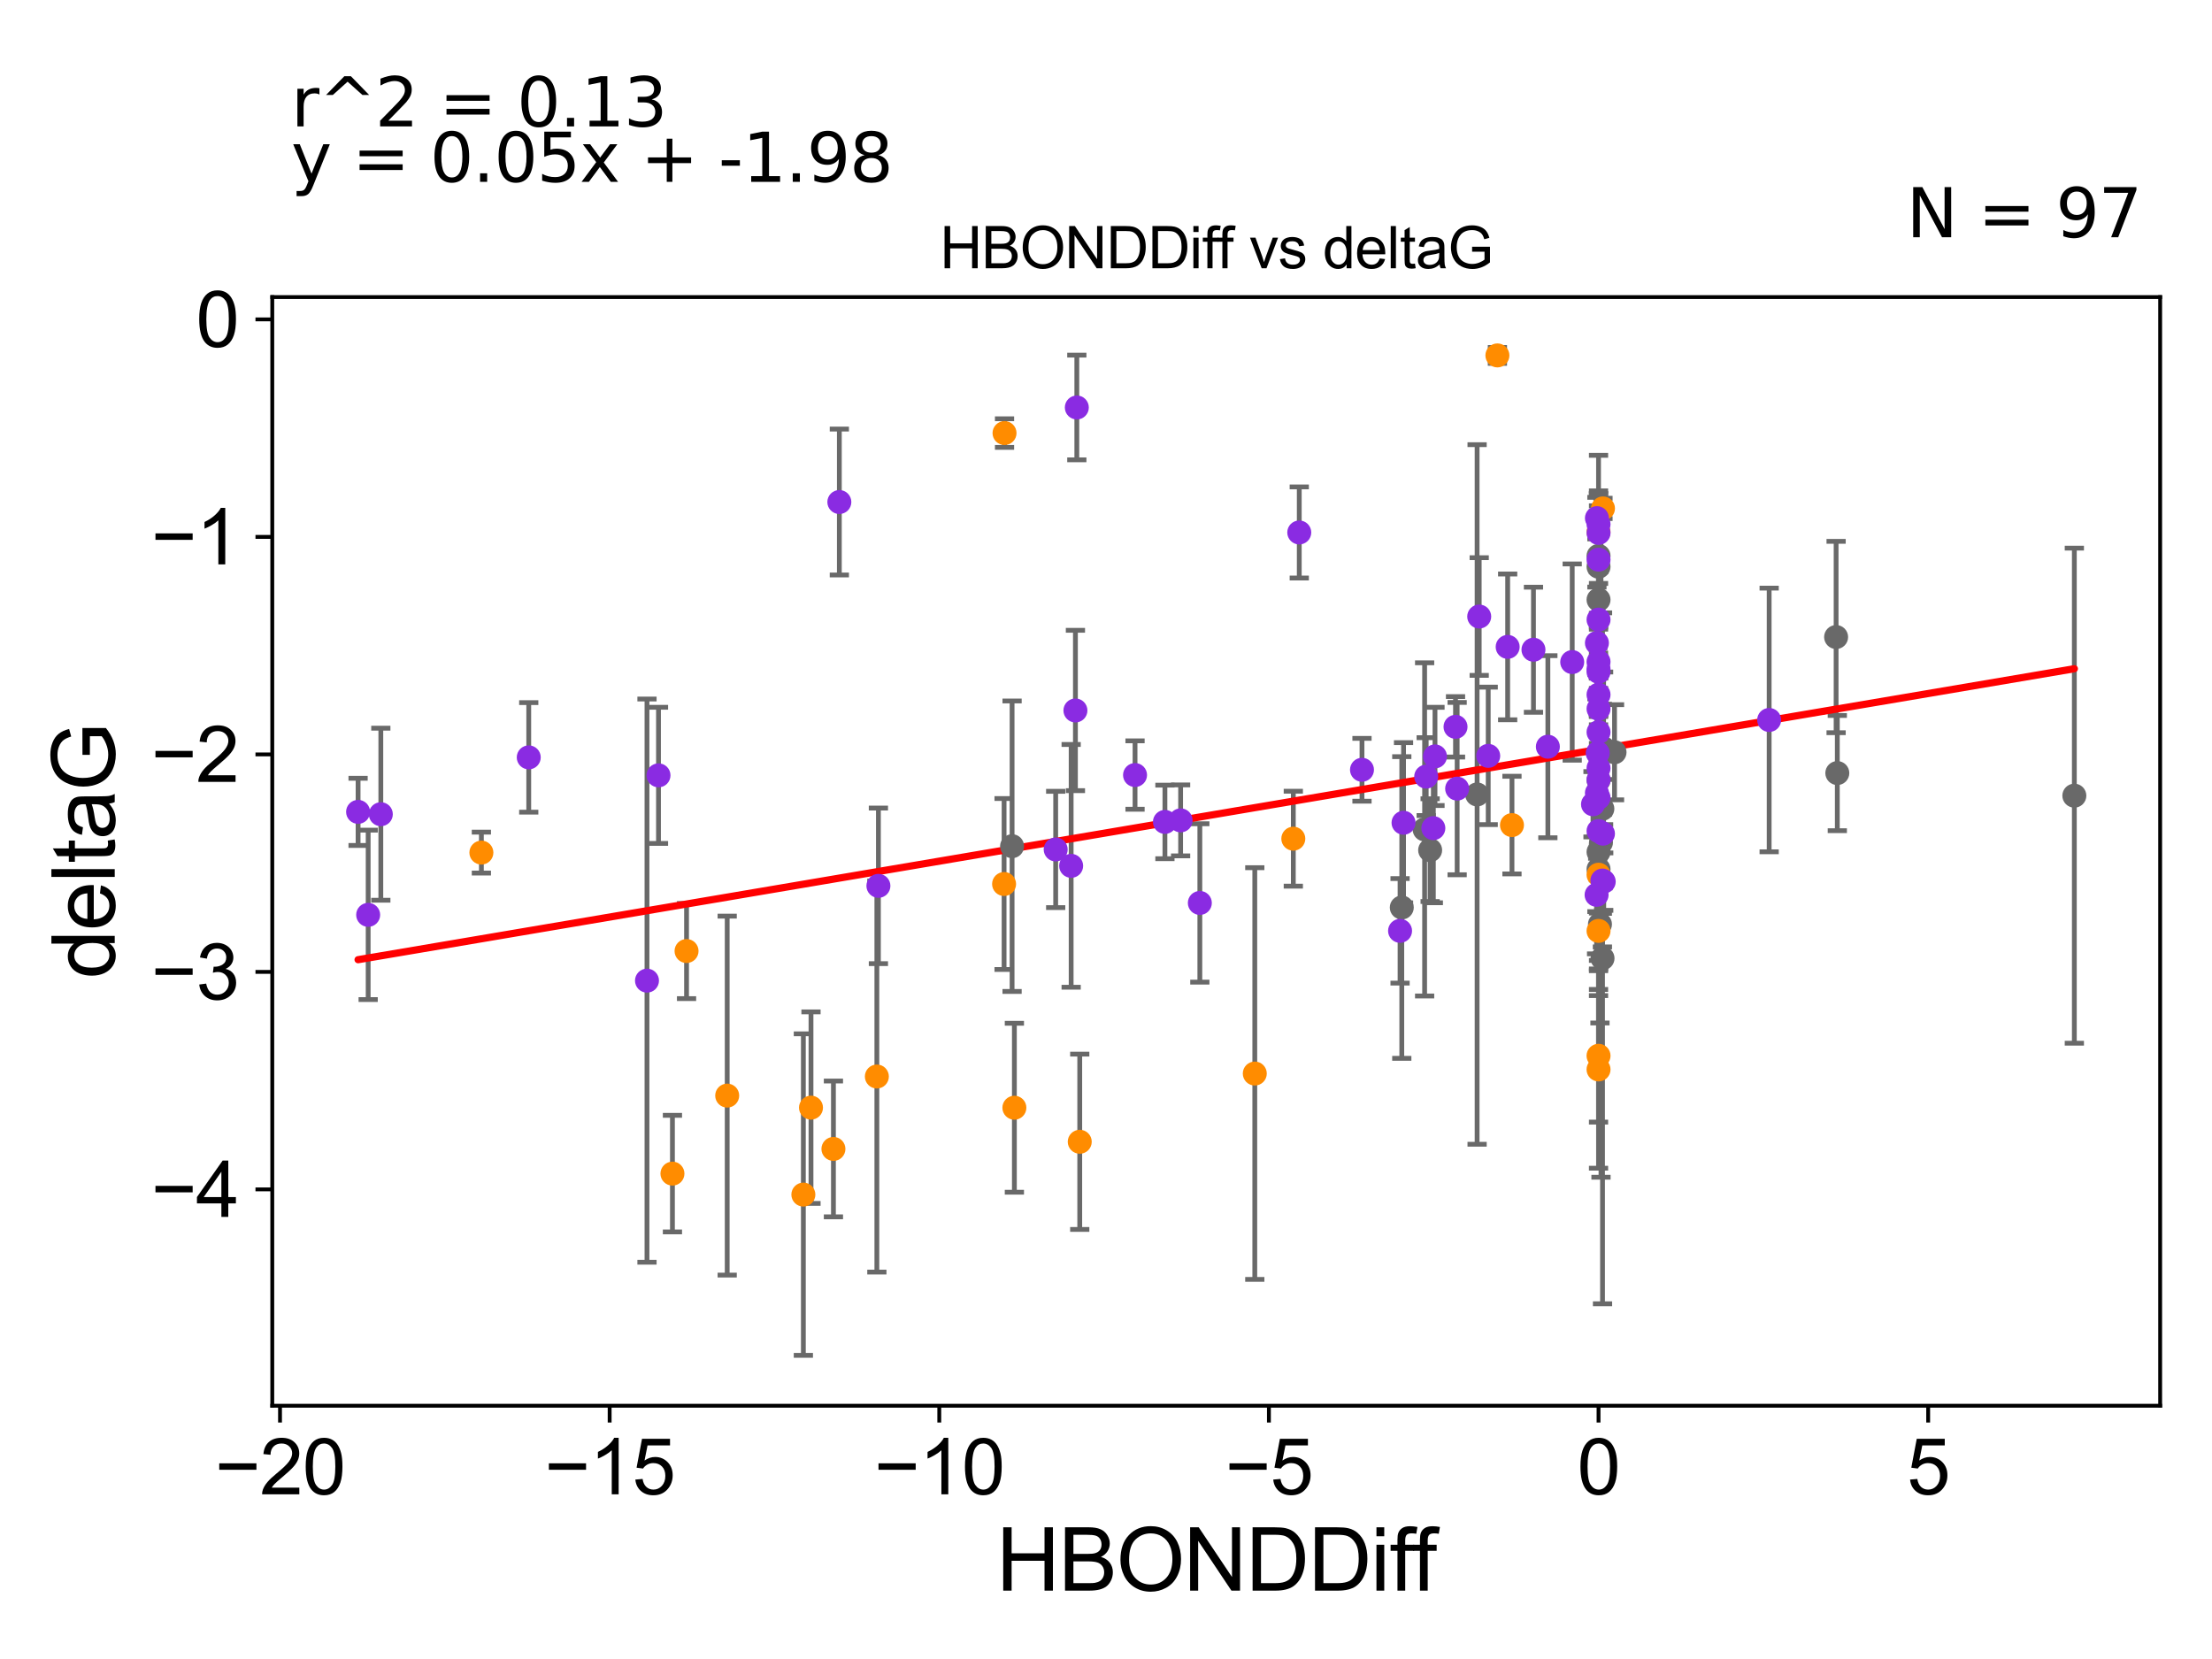 <?xml version="1.0" encoding="utf-8" standalone="no"?>
<!DOCTYPE svg PUBLIC "-//W3C//DTD SVG 1.1//EN"
  "http://www.w3.org/Graphics/SVG/1.1/DTD/svg11.dtd">
<svg xmlns:xlink="http://www.w3.org/1999/xlink" width="460.8pt" height="345.6pt" viewBox="0 0 460.8 345.6" xmlns="http://www.w3.org/2000/svg" version="1.1">
 <defs>
  <style type="text/css">*{stroke-linejoin: round; stroke-linecap: butt}</style>
 </defs>
 <g id="figure_1">
  <g id="patch_1">
   <path d="M 0 345.6 
L 460.8 345.6 
L 460.8 0 
L 0 0 
z
" style="fill: #ffffff"/>
  </g>
  <g id="axes_1">
   <g id="patch_2">
    <path d="M 56.72 292.84 
L 450 292.84 
L 450 61.886 
L 56.72 61.886 
z
" style="fill: #ffffff"/>
   </g>
   <g id="PathCollection_1">
    <defs>
     <path id="md62f98b89f" d="M 0 1.118 
C 0.297 1.118 0.581 1 0.791 0.791 
C 1 0.581 1.118 0.297 1.118 0 
C 1.118 -0.297 1 -0.581 0.791 -0.791 
C 0.581 -1 0.297 -1.118 0 -1.118 
C -0.297 -1.118 -0.581 -1 -0.791 -0.791 
C -1 -0.581 -1.118 -0.297 -1.118 0 
C -1.118 0.297 -1 0.581 -0.791 0.791 
C -0.581 1 -0.297 1.118 0 1.118 
z
" style="stroke: #696969"/>
    </defs>
    <g clip-path="url(#p826f6d7e02)">
     <use xlink:href="#md62f98b89f" x="333.004" y="181.066" style="fill: #696969; stroke: #696969"/>
     <use xlink:href="#md62f98b89f" x="297.925" y="177.103" style="fill: #696969; stroke: #696969"/>
     <use xlink:href="#md62f98b89f" x="296.775" y="172.78" style="fill: #696969; stroke: #696969"/>
     <use xlink:href="#md62f98b89f" x="210.836" y="176.279" style="fill: #696969; stroke: #696969"/>
     <use xlink:href="#md62f98b89f" x="333.004" y="118.06" style="fill: #696969; stroke: #696969"/>
     <use xlink:href="#md62f98b89f" x="382.495" y="132.706" style="fill: #696969; stroke: #696969"/>
     <use xlink:href="#md62f98b89f" x="307.707" y="165.5" style="fill: #696969; stroke: #696969"/>
     <use xlink:href="#md62f98b89f" x="336.336" y="156.709" style="fill: #696969; stroke: #696969"/>
     <use xlink:href="#md62f98b89f" x="432.124" y="165.753" style="fill: #696969; stroke: #696969"/>
     <use xlink:href="#md62f98b89f" x="333.004" y="124.932" style="fill: #696969; stroke: #696969"/>
     <use xlink:href="#md62f98b89f" x="333.004" y="115.802" style="fill: #696969; stroke: #696969"/>
     <use xlink:href="#md62f98b89f" x="382.746" y="161.044" style="fill: #696969; stroke: #696969"/>
     <use xlink:href="#md62f98b89f" x="333.004" y="177.476" style="fill: #696969; stroke: #696969"/>
     <use xlink:href="#md62f98b89f" x="333.515" y="175.497" style="fill: #696969; stroke: #696969"/>
     <use xlink:href="#md62f98b89f" x="292.018" y="189.047" style="fill: #696969; stroke: #696969"/>
     <use xlink:href="#md62f98b89f" x="333.301" y="192.537" style="fill: #696969; stroke: #696969"/>
     <use xlink:href="#md62f98b89f" x="334.059" y="155.888" style="fill: #696969; stroke: #696969"/>
     <use xlink:href="#md62f98b89f" x="333.8" y="168.485" style="fill: #696969; stroke: #696969"/>
     <use xlink:href="#md62f98b89f" x="333.004" y="162.529" style="fill: #696969; stroke: #696969"/>
     <use xlink:href="#md62f98b89f" x="333.835" y="199.634" style="fill: #696969; stroke: #696969"/>
    </g>
   </g>
   <g id="PathCollection_2">
    <defs>
     <path id="m6863432d47" d="M 0 1.118 
C 0.297 1.118 0.581 1 0.791 0.791 
C 1 0.581 1.118 0.297 1.118 0 
C 1.118 -0.297 1 -0.581 0.791 -0.791 
C 0.581 -1 0.297 -1.118 0 -1.118 
C -0.297 -1.118 -0.581 -1 -0.791 -0.791 
C -1 -0.581 -1.118 -0.297 -1.118 0 
C -1.118 0.297 -1 0.581 -0.791 0.791 
C -0.581 1 -0.297 1.118 0 1.118 
z
" style="stroke: #ff8c00"/>
    </defs>
    <g clip-path="url(#p826f6d7e02)">
     <use xlink:href="#m6863432d47" x="168.945" y="230.742" style="fill: #ff8c00; stroke: #ff8c00"/>
     <use xlink:href="#m6863432d47" x="151.489" y="228.233" style="fill: #ff8c00; stroke: #ff8c00"/>
     <use xlink:href="#m6863432d47" x="167.356" y="248.855" style="fill: #ff8c00; stroke: #ff8c00"/>
     <use xlink:href="#m6863432d47" x="173.619" y="239.342" style="fill: #ff8c00; stroke: #ff8c00"/>
     <use xlink:href="#m6863432d47" x="211.314" y="230.759" style="fill: #ff8c00; stroke: #ff8c00"/>
     <use xlink:href="#m6863432d47" x="140.082" y="244.486" style="fill: #ff8c00; stroke: #ff8c00"/>
     <use xlink:href="#m6863432d47" x="143.02" y="198.117" style="fill: #ff8c00; stroke: #ff8c00"/>
     <use xlink:href="#m6863432d47" x="209.262" y="90.215" style="fill: #ff8c00; stroke: #ff8c00"/>
     <use xlink:href="#m6863432d47" x="269.421" y="174.712" style="fill: #ff8c00; stroke: #ff8c00"/>
     <use xlink:href="#m6863432d47" x="209.17" y="184.156" style="fill: #ff8c00; stroke: #ff8c00"/>
     <use xlink:href="#m6863432d47" x="182.667" y="224.257" style="fill: #ff8c00; stroke: #ff8c00"/>
     <use xlink:href="#m6863432d47" x="261.396" y="223.638" style="fill: #ff8c00; stroke: #ff8c00"/>
     <use xlink:href="#m6863432d47" x="333.004" y="193.925" style="fill: #ff8c00; stroke: #ff8c00"/>
     <use xlink:href="#m6863432d47" x="333.004" y="182.217" style="fill: #ff8c00; stroke: #ff8c00"/>
     <use xlink:href="#m6863432d47" x="314.972" y="171.882" style="fill: #ff8c00; stroke: #ff8c00"/>
     <use xlink:href="#m6863432d47" x="333.004" y="222.786" style="fill: #ff8c00; stroke: #ff8c00"/>
     <use xlink:href="#m6863432d47" x="224.931" y="237.849" style="fill: #ff8c00; stroke: #ff8c00"/>
     <use xlink:href="#m6863432d47" x="333.004" y="110.804" style="fill: #ff8c00; stroke: #ff8c00"/>
     <use xlink:href="#m6863432d47" x="311.937" y="74.04" style="fill: #ff8c00; stroke: #ff8c00"/>
     <use xlink:href="#m6863432d47" x="333.931" y="105.913" style="fill: #ff8c00; stroke: #ff8c00"/>
     <use xlink:href="#m6863432d47" x="100.281" y="177.61" style="fill: #ff8c00; stroke: #ff8c00"/>
     <use xlink:href="#m6863432d47" x="333.004" y="219.937" style="fill: #ff8c00; stroke: #ff8c00"/>
    </g>
   </g>
   <g id="PathCollection_3">
    <defs>
     <path id="mafa164946b" d="M 0 1.118 
C 0.297 1.118 0.581 1 0.791 0.791 
C 1 0.581 1.118 0.297 1.118 0 
C 1.118 -0.297 1 -0.581 0.791 -0.791 
C 0.581 -1 0.297 -1.118 0 -1.118 
C -0.297 -1.118 -0.581 -1 -0.791 -0.791 
C -1 -0.581 -1.118 -0.297 -1.118 0 
C -1.118 0.297 -1 0.581 -0.791 0.791 
C -0.581 1 -0.297 1.118 0 1.118 
z
" style="stroke: #8a2be2"/>
    </defs>
    <g clip-path="url(#p826f6d7e02)">
     <use xlink:href="#mafa164946b" x="74.596" y="169.127" style="fill: #8a2be2; stroke: #8a2be2"/>
     <use xlink:href="#mafa164946b" x="79.333" y="169.614" style="fill: #8a2be2; stroke: #8a2be2"/>
     <use xlink:href="#mafa164946b" x="333.004" y="139.946" style="fill: #8a2be2; stroke: #8a2be2"/>
     <use xlink:href="#mafa164946b" x="224.322" y="84.887" style="fill: #8a2be2; stroke: #8a2be2"/>
     <use xlink:href="#mafa164946b" x="283.727" y="160.359" style="fill: #8a2be2; stroke: #8a2be2"/>
     <use xlink:href="#mafa164946b" x="303.551" y="164.283" style="fill: #8a2be2; stroke: #8a2be2"/>
     <use xlink:href="#mafa164946b" x="223.141" y="180.373" style="fill: #8a2be2; stroke: #8a2be2"/>
     <use xlink:href="#mafa164946b" x="333.004" y="166.183" style="fill: #8a2be2; stroke: #8a2be2"/>
     <use xlink:href="#mafa164946b" x="182.989" y="184.539" style="fill: #8a2be2; stroke: #8a2be2"/>
     <use xlink:href="#mafa164946b" x="333.004" y="144.716" style="fill: #8a2be2; stroke: #8a2be2"/>
     <use xlink:href="#mafa164946b" x="110.148" y="157.775" style="fill: #8a2be2; stroke: #8a2be2"/>
     <use xlink:href="#mafa164946b" x="242.675" y="171.22" style="fill: #8a2be2; stroke: #8a2be2"/>
     <use xlink:href="#mafa164946b" x="331.852" y="167.545" style="fill: #8a2be2; stroke: #8a2be2"/>
     <use xlink:href="#mafa164946b" x="333.004" y="160.02" style="fill: #8a2be2; stroke: #8a2be2"/>
     <use xlink:href="#mafa164946b" x="298.591" y="172.52" style="fill: #8a2be2; stroke: #8a2be2"/>
     <use xlink:href="#mafa164946b" x="332.667" y="165.189" style="fill: #8a2be2; stroke: #8a2be2"/>
     <use xlink:href="#mafa164946b" x="327.521" y="137.919" style="fill: #8a2be2; stroke: #8a2be2"/>
     <use xlink:href="#mafa164946b" x="76.696" y="190.581" style="fill: #8a2be2; stroke: #8a2be2"/>
     <use xlink:href="#mafa164946b" x="134.78" y="204.285" style="fill: #8a2be2; stroke: #8a2be2"/>
     <use xlink:href="#mafa164946b" x="332.668" y="133.944" style="fill: #8a2be2; stroke: #8a2be2"/>
     <use xlink:href="#mafa164946b" x="236.449" y="161.456" style="fill: #8a2be2; stroke: #8a2be2"/>
     <use xlink:href="#mafa164946b" x="249.948" y="188.1" style="fill: #8a2be2; stroke: #8a2be2"/>
     <use xlink:href="#mafa164946b" x="333.004" y="111.016" style="fill: #8a2be2; stroke: #8a2be2"/>
     <use xlink:href="#mafa164946b" x="224.031" y="148.005" style="fill: #8a2be2; stroke: #8a2be2"/>
     <use xlink:href="#mafa164946b" x="298.934" y="157.575" style="fill: #8a2be2; stroke: #8a2be2"/>
     <use xlink:href="#mafa164946b" x="334.087" y="183.66" style="fill: #8a2be2; stroke: #8a2be2"/>
     <use xlink:href="#mafa164946b" x="368.548" y="149.984" style="fill: #8a2be2; stroke: #8a2be2"/>
     <use xlink:href="#mafa164946b" x="292.382" y="171.395" style="fill: #8a2be2; stroke: #8a2be2"/>
     <use xlink:href="#mafa164946b" x="174.851" y="104.581" style="fill: #8a2be2; stroke: #8a2be2"/>
     <use xlink:href="#mafa164946b" x="219.919" y="176.957" style="fill: #8a2be2; stroke: #8a2be2"/>
     <use xlink:href="#mafa164946b" x="308.147" y="128.437" style="fill: #8a2be2; stroke: #8a2be2"/>
     <use xlink:href="#mafa164946b" x="333.812" y="183.435" style="fill: #8a2be2; stroke: #8a2be2"/>
     <use xlink:href="#mafa164946b" x="332.835" y="156.88" style="fill: #8a2be2; stroke: #8a2be2"/>
     <use xlink:href="#mafa164946b" x="297.103" y="161.783" style="fill: #8a2be2; stroke: #8a2be2"/>
     <use xlink:href="#mafa164946b" x="322.45" y="155.555" style="fill: #8a2be2; stroke: #8a2be2"/>
     <use xlink:href="#mafa164946b" x="333.004" y="173.113" style="fill: #8a2be2; stroke: #8a2be2"/>
     <use xlink:href="#mafa164946b" x="333.004" y="116.583" style="fill: #8a2be2; stroke: #8a2be2"/>
     <use xlink:href="#mafa164946b" x="291.658" y="193.912" style="fill: #8a2be2; stroke: #8a2be2"/>
     <use xlink:href="#mafa164946b" x="333.004" y="147.659" style="fill: #8a2be2; stroke: #8a2be2"/>
     <use xlink:href="#mafa164946b" x="333.004" y="137.868" style="fill: #8a2be2; stroke: #8a2be2"/>
     <use xlink:href="#mafa164946b" x="332.667" y="107.936" style="fill: #8a2be2; stroke: #8a2be2"/>
     <use xlink:href="#mafa164946b" x="137.176" y="161.519" style="fill: #8a2be2; stroke: #8a2be2"/>
     <use xlink:href="#mafa164946b" x="333.004" y="109.21" style="fill: #8a2be2; stroke: #8a2be2"/>
     <use xlink:href="#mafa164946b" x="303.212" y="151.41" style="fill: #8a2be2; stroke: #8a2be2"/>
     <use xlink:href="#mafa164946b" x="319.449" y="135.347" style="fill: #8a2be2; stroke: #8a2be2"/>
     <use xlink:href="#mafa164946b" x="310.023" y="157.46" style="fill: #8a2be2; stroke: #8a2be2"/>
     <use xlink:href="#mafa164946b" x="245.945" y="170.899" style="fill: #8a2be2; stroke: #8a2be2"/>
     <use xlink:href="#mafa164946b" x="333.004" y="152.519" style="fill: #8a2be2; stroke: #8a2be2"/>
     <use xlink:href="#mafa164946b" x="333.004" y="162.427" style="fill: #8a2be2; stroke: #8a2be2"/>
     <use xlink:href="#mafa164946b" x="314.075" y="134.757" style="fill: #8a2be2; stroke: #8a2be2"/>
     <use xlink:href="#mafa164946b" x="270.661" y="110.922" style="fill: #8a2be2; stroke: #8a2be2"/>
     <use xlink:href="#mafa164946b" x="333.004" y="129.08" style="fill: #8a2be2; stroke: #8a2be2"/>
     <use xlink:href="#mafa164946b" x="332.599" y="186.415" style="fill: #8a2be2; stroke: #8a2be2"/>
     <use xlink:href="#mafa164946b" x="333.927" y="173.671" style="fill: #8a2be2; stroke: #8a2be2"/>
     <use xlink:href="#mafa164946b" x="333.004" y="139.372" style="fill: #8a2be2; stroke: #8a2be2"/>
    </g>
   </g>
   <g id="matplotlib.axis_1">
    <g id="xtick_1">
     <g id="line2d_1">
      <defs>
       <path id="mdd8cced34a" d="M 0 0 
L 0 3.5 
" style="stroke: #000000; stroke-width: 0.8"/>
      </defs>
      <g>
       <use xlink:href="#mdd8cced34a" x="58.333" y="292.84" style="stroke: #000000; stroke-width: 0.8"/>
      </g>
     </g>
     <g id="text_1">
      <!-- −20 -->
      <g transform="translate(44.763 311.293)scale(0.16 -0.16)">
       <defs>
        <path id="ArialMT-2212" d="M 3381 1997 
L 356 1997 
L 356 2522 
L 3381 2522 
L 3381 1997 
z
" transform="scale(0.016)"/>
        <path id="ArialMT-32" d="M 3222 541 
L 3222 0 
L 194 0 
Q 188 203 259 391 
Q 375 700 629 1000 
Q 884 1300 1366 1694 
Q 2113 2306 2375 2664 
Q 2638 3022 2638 3341 
Q 2638 3675 2398 3904 
Q 2159 4134 1775 4134 
Q 1369 4134 1125 3890 
Q 881 3647 878 3216 
L 300 3275 
Q 359 3922 746 4261 
Q 1134 4600 1788 4600 
Q 2447 4600 2831 4234 
Q 3216 3869 3216 3328 
Q 3216 3053 3103 2787 
Q 2991 2522 2730 2228 
Q 2469 1934 1863 1422 
Q 1356 997 1212 845 
Q 1069 694 975 541 
L 3222 541 
z
" transform="scale(0.016)"/>
        <path id="ArialMT-30" d="M 266 2259 
Q 266 3072 433 3567 
Q 600 4063 929 4331 
Q 1259 4600 1759 4600 
Q 2128 4600 2406 4451 
Q 2684 4303 2865 4023 
Q 3047 3744 3150 3342 
Q 3253 2941 3253 2259 
Q 3253 1453 3087 958 
Q 2922 463 2592 192 
Q 2263 -78 1759 -78 
Q 1097 -78 719 397 
Q 266 969 266 2259 
z
M 844 2259 
Q 844 1131 1108 757 
Q 1372 384 1759 384 
Q 2147 384 2411 759 
Q 2675 1134 2675 2259 
Q 2675 3391 2411 3762 
Q 2147 4134 1753 4134 
Q 1366 4134 1134 3806 
Q 844 3388 844 2259 
z
" transform="scale(0.016)"/>
       </defs>
       <use xlink:href="#ArialMT-2212"/>
       <use xlink:href="#ArialMT-32" x="58.398"/>
       <use xlink:href="#ArialMT-30" x="114.014"/>
      </g>
     </g>
    </g>
    <g id="xtick_2">
     <g id="line2d_2">
      <g>
       <use xlink:href="#mdd8cced34a" x="127.001" y="292.84" style="stroke: #000000; stroke-width: 0.8"/>
      </g>
     </g>
     <g id="text_2">
      <!-- −15 -->
      <g transform="translate(113.431 311.293)scale(0.16 -0.16)">
       <defs>
        <path id="ArialMT-31" d="M 2384 0 
L 1822 0 
L 1822 3584 
Q 1619 3391 1289 3197 
Q 959 3003 697 2906 
L 697 3450 
Q 1169 3672 1522 3987 
Q 1875 4303 2022 4600 
L 2384 4600 
L 2384 0 
z
" transform="scale(0.016)"/>
        <path id="ArialMT-35" d="M 266 1200 
L 856 1250 
Q 922 819 1161 601 
Q 1400 384 1738 384 
Q 2144 384 2425 690 
Q 2706 997 2706 1503 
Q 2706 1984 2436 2262 
Q 2166 2541 1728 2541 
Q 1456 2541 1237 2417 
Q 1019 2294 894 2097 
L 366 2166 
L 809 4519 
L 3088 4519 
L 3088 3981 
L 1259 3981 
L 1013 2750 
Q 1425 3038 1878 3038 
Q 2478 3038 2890 2622 
Q 3303 2206 3303 1553 
Q 3303 931 2941 478 
Q 2500 -78 1738 -78 
Q 1113 -78 717 272 
Q 322 622 266 1200 
z
" transform="scale(0.016)"/>
       </defs>
       <use xlink:href="#ArialMT-2212"/>
       <use xlink:href="#ArialMT-31" x="58.398"/>
       <use xlink:href="#ArialMT-35" x="114.014"/>
      </g>
     </g>
    </g>
    <g id="xtick_3">
     <g id="line2d_3">
      <g>
       <use xlink:href="#mdd8cced34a" x="195.669" y="292.84" style="stroke: #000000; stroke-width: 0.8"/>
      </g>
     </g>
     <g id="text_3">
      <!-- −10 -->
      <g transform="translate(182.099 311.293)scale(0.16 -0.16)">
       <use xlink:href="#ArialMT-2212"/>
       <use xlink:href="#ArialMT-31" x="58.398"/>
       <use xlink:href="#ArialMT-30" x="114.014"/>
      </g>
     </g>
    </g>
    <g id="xtick_4">
     <g id="line2d_4">
      <g>
       <use xlink:href="#mdd8cced34a" x="264.337" y="292.84" style="stroke: #000000; stroke-width: 0.8"/>
      </g>
     </g>
     <g id="text_4">
      <!-- −5 -->
      <g transform="translate(255.215 311.293)scale(0.16 -0.16)">
       <use xlink:href="#ArialMT-2212"/>
       <use xlink:href="#ArialMT-35" x="58.398"/>
      </g>
     </g>
    </g>
    <g id="xtick_5">
     <g id="line2d_5">
      <g>
       <use xlink:href="#mdd8cced34a" x="333.004" y="292.84" style="stroke: #000000; stroke-width: 0.8"/>
      </g>
     </g>
     <g id="text_5">
      <!-- 0 -->
      <g transform="translate(328.556 311.293)scale(0.16 -0.16)">
       <use xlink:href="#ArialMT-30"/>
      </g>
     </g>
    </g>
    <g id="xtick_6">
     <g id="line2d_6">
      <g>
       <use xlink:href="#mdd8cced34a" x="401.672" y="292.84" style="stroke: #000000; stroke-width: 0.8"/>
      </g>
     </g>
     <g id="text_6">
      <!-- 5 -->
      <g transform="translate(397.223 311.293)scale(0.16 -0.16)">
       <use xlink:href="#ArialMT-35"/>
      </g>
     </g>
    </g>
    <g id="text_7">
     <!-- HBONDDiff -->
     <g transform="translate(207.515 331.357)scale(0.18 -0.18)">
      <defs>
       <path id="ArialMT-48" d="M 513 0 
L 513 4581 
L 1119 4581 
L 1119 2700 
L 3500 2700 
L 3500 4581 
L 4106 4581 
L 4106 0 
L 3500 0 
L 3500 2159 
L 1119 2159 
L 1119 0 
L 513 0 
z
" transform="scale(0.016)"/>
       <path id="ArialMT-42" d="M 469 0 
L 469 4581 
L 2188 4581 
Q 2713 4581 3030 4442 
Q 3347 4303 3526 4014 
Q 3706 3725 3706 3409 
Q 3706 3116 3547 2856 
Q 3388 2597 3066 2438 
Q 3481 2316 3704 2022 
Q 3928 1728 3928 1328 
Q 3928 1006 3792 729 
Q 3656 453 3456 303 
Q 3256 153 2954 76 
Q 2653 0 2216 0 
L 469 0 
z
M 1075 2656 
L 2066 2656 
Q 2469 2656 2644 2709 
Q 2875 2778 2992 2937 
Q 3109 3097 3109 3338 
Q 3109 3566 3000 3739 
Q 2891 3913 2687 3977 
Q 2484 4041 1991 4041 
L 1075 4041 
L 1075 2656 
z
M 1075 541 
L 2216 541 
Q 2509 541 2628 563 
Q 2838 600 2978 687 
Q 3119 775 3209 942 
Q 3300 1109 3300 1328 
Q 3300 1584 3169 1773 
Q 3038 1963 2805 2039 
Q 2572 2116 2134 2116 
L 1075 2116 
L 1075 541 
z
" transform="scale(0.016)"/>
       <path id="ArialMT-4f" d="M 309 2231 
Q 309 3372 921 4017 
Q 1534 4663 2503 4663 
Q 3138 4663 3647 4359 
Q 4156 4056 4423 3514 
Q 4691 2972 4691 2284 
Q 4691 1588 4409 1038 
Q 4128 488 3612 205 
Q 3097 -78 2500 -78 
Q 1853 -78 1343 234 
Q 834 547 571 1087 
Q 309 1628 309 2231 
z
M 934 2222 
Q 934 1394 1379 917 
Q 1825 441 2497 441 
Q 3181 441 3623 922 
Q 4066 1403 4066 2288 
Q 4066 2847 3877 3264 
Q 3688 3681 3323 3911 
Q 2959 4141 2506 4141 
Q 1863 4141 1398 3698 
Q 934 3256 934 2222 
z
" transform="scale(0.016)"/>
       <path id="ArialMT-4e" d="M 488 0 
L 488 4581 
L 1109 4581 
L 3516 984 
L 3516 4581 
L 4097 4581 
L 4097 0 
L 3475 0 
L 1069 3600 
L 1069 0 
L 488 0 
z
" transform="scale(0.016)"/>
       <path id="ArialMT-44" d="M 494 0 
L 494 4581 
L 2072 4581 
Q 2606 4581 2888 4516 
Q 3281 4425 3559 4188 
Q 3922 3881 4101 3404 
Q 4281 2928 4281 2316 
Q 4281 1794 4159 1391 
Q 4038 988 3847 723 
Q 3656 459 3429 307 
Q 3203 156 2883 78 
Q 2563 0 2147 0 
L 494 0 
z
M 1100 541 
L 2078 541 
Q 2531 541 2789 625 
Q 3047 709 3200 863 
Q 3416 1078 3536 1442 
Q 3656 1806 3656 2325 
Q 3656 3044 3420 3430 
Q 3184 3816 2847 3947 
Q 2603 4041 2063 4041 
L 1100 4041 
L 1100 541 
z
" transform="scale(0.016)"/>
       <path id="ArialMT-69" d="M 425 3934 
L 425 4581 
L 988 4581 
L 988 3934 
L 425 3934 
z
M 425 0 
L 425 3319 
L 988 3319 
L 988 0 
L 425 0 
z
" transform="scale(0.016)"/>
       <path id="ArialMT-66" d="M 556 0 
L 556 2881 
L 59 2881 
L 59 3319 
L 556 3319 
L 556 3672 
Q 556 4006 616 4169 
Q 697 4388 901 4523 
Q 1106 4659 1475 4659 
Q 1713 4659 2000 4603 
L 1916 4113 
Q 1741 4144 1584 4144 
Q 1328 4144 1222 4034 
Q 1116 3925 1116 3625 
L 1116 3319 
L 1763 3319 
L 1763 2881 
L 1116 2881 
L 1116 0 
L 556 0 
z
" transform="scale(0.016)"/>
      </defs>
      <use xlink:href="#ArialMT-48"/>
      <use xlink:href="#ArialMT-42" x="72.217"/>
      <use xlink:href="#ArialMT-4f" x="138.916"/>
      <use xlink:href="#ArialMT-4e" x="216.699"/>
      <use xlink:href="#ArialMT-44" x="288.916"/>
      <use xlink:href="#ArialMT-44" x="361.133"/>
      <use xlink:href="#ArialMT-69" x="433.35"/>
      <use xlink:href="#ArialMT-66" x="455.566"/>
      <use xlink:href="#ArialMT-66" x="481.6"/>
     </g>
    </g>
   </g>
   <g id="matplotlib.axis_2">
    <g id="ytick_1">
     <g id="line2d_7">
      <defs>
       <path id="mbc311a999c" d="M 0 0 
L -3.5 0 
" style="stroke: #000000; stroke-width: 0.8"/>
      </defs>
      <g>
       <use xlink:href="#mbc311a999c" x="56.72" y="247.772" style="stroke: #000000; stroke-width: 0.8"/>
      </g>
     </g>
     <g id="text_8">
      <!-- −4 -->
      <g transform="translate(31.477 253.498)scale(0.16 -0.16)">
       <defs>
        <path id="ArialMT-34" d="M 2069 0 
L 2069 1097 
L 81 1097 
L 81 1613 
L 2172 4581 
L 2631 4581 
L 2631 1613 
L 3250 1613 
L 3250 1097 
L 2631 1097 
L 2631 0 
L 2069 0 
z
M 2069 1613 
L 2069 3678 
L 634 1613 
L 2069 1613 
z
" transform="scale(0.016)"/>
       </defs>
       <use xlink:href="#ArialMT-2212"/>
       <use xlink:href="#ArialMT-34" x="58.398"/>
      </g>
     </g>
    </g>
    <g id="ytick_2">
     <g id="line2d_8">
      <g>
       <use xlink:href="#mbc311a999c" x="56.72" y="202.463" style="stroke: #000000; stroke-width: 0.8"/>
      </g>
     </g>
     <g id="text_9">
      <!-- −3 -->
      <g transform="translate(31.477 208.189)scale(0.16 -0.16)">
       <defs>
        <path id="ArialMT-33" d="M 269 1209 
L 831 1284 
Q 928 806 1161 595 
Q 1394 384 1728 384 
Q 2125 384 2398 659 
Q 2672 934 2672 1341 
Q 2672 1728 2419 1979 
Q 2166 2231 1775 2231 
Q 1616 2231 1378 2169 
L 1441 2663 
Q 1497 2656 1531 2656 
Q 1891 2656 2178 2843 
Q 2466 3031 2466 3422 
Q 2466 3731 2256 3934 
Q 2047 4138 1716 4138 
Q 1388 4138 1169 3931 
Q 950 3725 888 3313 
L 325 3413 
Q 428 3978 793 4289 
Q 1159 4600 1703 4600 
Q 2078 4600 2393 4439 
Q 2709 4278 2876 4000 
Q 3044 3722 3044 3409 
Q 3044 3113 2884 2869 
Q 2725 2625 2413 2481 
Q 2819 2388 3044 2092 
Q 3269 1797 3269 1353 
Q 3269 753 2831 336 
Q 2394 -81 1725 -81 
Q 1122 -81 723 278 
Q 325 638 269 1209 
z
" transform="scale(0.016)"/>
       </defs>
       <use xlink:href="#ArialMT-2212"/>
       <use xlink:href="#ArialMT-33" x="58.398"/>
      </g>
     </g>
    </g>
    <g id="ytick_3">
     <g id="line2d_9">
      <g>
       <use xlink:href="#mbc311a999c" x="56.72" y="157.154" style="stroke: #000000; stroke-width: 0.8"/>
      </g>
     </g>
     <g id="text_10">
      <!-- −2 -->
      <g transform="translate(31.477 162.88)scale(0.16 -0.16)">
       <use xlink:href="#ArialMT-2212"/>
       <use xlink:href="#ArialMT-32" x="58.398"/>
      </g>
     </g>
    </g>
    <g id="ytick_4">
     <g id="line2d_10">
      <g>
       <use xlink:href="#mbc311a999c" x="56.72" y="111.845" style="stroke: #000000; stroke-width: 0.8"/>
      </g>
     </g>
     <g id="text_11">
      <!-- −1 -->
      <g transform="translate(31.477 117.571)scale(0.16 -0.16)">
       <use xlink:href="#ArialMT-2212"/>
       <use xlink:href="#ArialMT-31" x="58.398"/>
      </g>
     </g>
    </g>
    <g id="ytick_5">
     <g id="line2d_11">
      <g>
       <use xlink:href="#mbc311a999c" x="56.72" y="66.536" style="stroke: #000000; stroke-width: 0.8"/>
      </g>
     </g>
     <g id="text_12">
      <!-- 0 -->
      <g transform="translate(40.822 72.262)scale(0.16 -0.16)">
       <use xlink:href="#ArialMT-30"/>
      </g>
     </g>
    </g>
    <g id="text_13">
     <!-- deltaG -->
     <g transform="translate(23.9 203.878)rotate(-90)scale(0.18 -0.18)">
      <defs>
       <path id="ArialMT-64" d="M 2575 0 
L 2575 419 
Q 2259 -75 1647 -75 
Q 1250 -75 917 144 
Q 584 363 401 755 
Q 219 1147 219 1656 
Q 219 2153 384 2558 
Q 550 2963 881 3178 
Q 1213 3394 1622 3394 
Q 1922 3394 2156 3267 
Q 2391 3141 2538 2938 
L 2538 4581 
L 3097 4581 
L 3097 0 
L 2575 0 
z
M 797 1656 
Q 797 1019 1065 703 
Q 1334 388 1700 388 
Q 2069 388 2326 689 
Q 2584 991 2584 1609 
Q 2584 2291 2321 2609 
Q 2059 2928 1675 2928 
Q 1300 2928 1048 2622 
Q 797 2316 797 1656 
z
" transform="scale(0.016)"/>
       <path id="ArialMT-65" d="M 2694 1069 
L 3275 997 
Q 3138 488 2766 206 
Q 2394 -75 1816 -75 
Q 1088 -75 661 373 
Q 234 822 234 1631 
Q 234 2469 665 2931 
Q 1097 3394 1784 3394 
Q 2450 3394 2872 2941 
Q 3294 2488 3294 1666 
Q 3294 1616 3291 1516 
L 816 1516 
Q 847 969 1125 678 
Q 1403 388 1819 388 
Q 2128 388 2347 550 
Q 2566 713 2694 1069 
z
M 847 1978 
L 2700 1978 
Q 2663 2397 2488 2606 
Q 2219 2931 1791 2931 
Q 1403 2931 1139 2672 
Q 875 2413 847 1978 
z
" transform="scale(0.016)"/>
       <path id="ArialMT-6c" d="M 409 0 
L 409 4581 
L 972 4581 
L 972 0 
L 409 0 
z
" transform="scale(0.016)"/>
       <path id="ArialMT-74" d="M 1650 503 
L 1731 6 
Q 1494 -44 1306 -44 
Q 1000 -44 831 53 
Q 663 150 594 308 
Q 525 466 525 972 
L 525 2881 
L 113 2881 
L 113 3319 
L 525 3319 
L 525 4141 
L 1084 4478 
L 1084 3319 
L 1650 3319 
L 1650 2881 
L 1084 2881 
L 1084 941 
Q 1084 700 1114 631 
Q 1144 563 1211 522 
Q 1278 481 1403 481 
Q 1497 481 1650 503 
z
" transform="scale(0.016)"/>
       <path id="ArialMT-61" d="M 2588 409 
Q 2275 144 1986 34 
Q 1697 -75 1366 -75 
Q 819 -75 525 192 
Q 231 459 231 875 
Q 231 1119 342 1320 
Q 453 1522 633 1644 
Q 813 1766 1038 1828 
Q 1203 1872 1538 1913 
Q 2219 1994 2541 2106 
Q 2544 2222 2544 2253 
Q 2544 2597 2384 2738 
Q 2169 2928 1744 2928 
Q 1347 2928 1158 2789 
Q 969 2650 878 2297 
L 328 2372 
Q 403 2725 575 2942 
Q 747 3159 1072 3276 
Q 1397 3394 1825 3394 
Q 2250 3394 2515 3294 
Q 2781 3194 2906 3042 
Q 3031 2891 3081 2659 
Q 3109 2516 3109 2141 
L 3109 1391 
Q 3109 606 3145 398 
Q 3181 191 3288 0 
L 2700 0 
Q 2613 175 2588 409 
z
M 2541 1666 
Q 2234 1541 1622 1453 
Q 1275 1403 1131 1340 
Q 988 1278 909 1158 
Q 831 1038 831 891 
Q 831 666 1001 516 
Q 1172 366 1500 366 
Q 1825 366 2078 508 
Q 2331 650 2450 897 
Q 2541 1088 2541 1459 
L 2541 1666 
z
" transform="scale(0.016)"/>
       <path id="ArialMT-47" d="M 2638 1797 
L 2638 2334 
L 4578 2338 
L 4578 638 
Q 4131 281 3656 101 
Q 3181 -78 2681 -78 
Q 2006 -78 1454 211 
Q 903 500 622 1047 
Q 341 1594 341 2269 
Q 341 2938 620 3517 
Q 900 4097 1425 4378 
Q 1950 4659 2634 4659 
Q 3131 4659 3532 4498 
Q 3934 4338 4162 4050 
Q 4391 3763 4509 3300 
L 3963 3150 
Q 3859 3500 3706 3700 
Q 3553 3900 3268 4020 
Q 2984 4141 2638 4141 
Q 2222 4141 1919 4014 
Q 1616 3888 1430 3681 
Q 1244 3475 1141 3228 
Q 966 2803 966 2306 
Q 966 1694 1177 1281 
Q 1388 869 1791 669 
Q 2194 469 2647 469 
Q 3041 469 3416 620 
Q 3791 772 3984 944 
L 3984 1797 
L 2638 1797 
z
" transform="scale(0.016)"/>
      </defs>
      <use xlink:href="#ArialMT-64"/>
      <use xlink:href="#ArialMT-65" x="55.615"/>
      <use xlink:href="#ArialMT-6c" x="111.23"/>
      <use xlink:href="#ArialMT-74" x="133.447"/>
      <use xlink:href="#ArialMT-61" x="161.23"/>
      <use xlink:href="#ArialMT-47" x="216.846"/>
     </g>
    </g>
   </g>
   <g id="LineCollection_1">
    <path d="M 333.004 223.251 
L 333.004 138.881 
" clip-path="url(#p826f6d7e02)" style="fill: none; stroke: #696969"/>
    <path d="M 297.925 187.806 
L 297.925 166.4 
" clip-path="url(#p826f6d7e02)" style="fill: none; stroke: #696969"/>
    <path d="M 296.775 207.483 
L 296.775 138.077 
" clip-path="url(#p826f6d7e02)" style="fill: none; stroke: #696969"/>
    <path d="M 210.836 206.535 
L 210.836 146.023 
" clip-path="url(#p826f6d7e02)" style="fill: none; stroke: #696969"/>
    <path d="M 333.004 141.268 
L 333.004 94.852 
" clip-path="url(#p826f6d7e02)" style="fill: none; stroke: #696969"/>
    <path d="M 382.495 152.635 
L 382.495 112.777 
" clip-path="url(#p826f6d7e02)" style="fill: none; stroke: #696969"/>
    <path d="M 307.707 238.366 
L 307.707 92.633 
" clip-path="url(#p826f6d7e02)" style="fill: none; stroke: #696969"/>
    <path d="M 336.336 166.616 
L 336.336 146.801 
" clip-path="url(#p826f6d7e02)" style="fill: none; stroke: #696969"/>
    <path d="M 432.124 217.323 
L 432.124 114.184 
" clip-path="url(#p826f6d7e02)" style="fill: none; stroke: #696969"/>
    <path d="M 333.004 143.41 
L 333.004 106.454 
" clip-path="url(#p826f6d7e02)" style="fill: none; stroke: #696969"/>
    <path d="M 333.004 128.796 
L 333.004 102.807 
" clip-path="url(#p826f6d7e02)" style="fill: none; stroke: #696969"/>
    <path d="M 382.746 173.045 
L 382.746 149.044 
" clip-path="url(#p826f6d7e02)" style="fill: none; stroke: #696969"/>
    <path d="M 333.004 200.076 
L 333.004 154.876 
" clip-path="url(#p826f6d7e02)" style="fill: none; stroke: #696969"/>
    <path d="M 333.515 245.24 
L 333.515 105.754 
" clip-path="url(#p826f6d7e02)" style="fill: none; stroke: #696969"/>
    <path d="M 292.018 220.47 
L 292.018 157.624 
" clip-path="url(#p826f6d7e02)" style="fill: none; stroke: #696969"/>
    <path d="M 333.301 213.104 
L 333.301 171.97 
" clip-path="url(#p826f6d7e02)" style="fill: none; stroke: #696969"/>
    <path d="M 334.059 171.784 
L 334.059 139.991 
" clip-path="url(#p826f6d7e02)" style="fill: none; stroke: #696969"/>
    <path d="M 333.8 190.273 
L 333.8 146.698 
" clip-path="url(#p826f6d7e02)" style="fill: none; stroke: #696969"/>
    <path d="M 333.004 193.991 
L 333.004 131.067 
" clip-path="url(#p826f6d7e02)" style="fill: none; stroke: #696969"/>
    <path d="M 333.835 271.601 
L 333.835 127.668 
" clip-path="url(#p826f6d7e02)" style="fill: none; stroke: #696969"/>
   </g>
   <g id="line2d_12">
    <defs>
     <path id="m0c94e268be" d="M 2 0 
L -2 -0 
" style="stroke: #696969"/>
    </defs>
    <g clip-path="url(#p826f6d7e02)">
     <use xlink:href="#m0c94e268be" x="333.004" y="223.251" style="fill: #696969; stroke: #696969"/>
     <use xlink:href="#m0c94e268be" x="297.925" y="187.806" style="fill: #696969; stroke: #696969"/>
     <use xlink:href="#m0c94e268be" x="296.775" y="207.483" style="fill: #696969; stroke: #696969"/>
     <use xlink:href="#m0c94e268be" x="210.836" y="206.535" style="fill: #696969; stroke: #696969"/>
     <use xlink:href="#m0c94e268be" x="333.004" y="141.268" style="fill: #696969; stroke: #696969"/>
     <use xlink:href="#m0c94e268be" x="382.495" y="152.635" style="fill: #696969; stroke: #696969"/>
     <use xlink:href="#m0c94e268be" x="307.707" y="238.366" style="fill: #696969; stroke: #696969"/>
     <use xlink:href="#m0c94e268be" x="336.336" y="166.616" style="fill: #696969; stroke: #696969"/>
     <use xlink:href="#m0c94e268be" x="432.124" y="217.323" style="fill: #696969; stroke: #696969"/>
     <use xlink:href="#m0c94e268be" x="333.004" y="143.41" style="fill: #696969; stroke: #696969"/>
     <use xlink:href="#m0c94e268be" x="333.004" y="128.796" style="fill: #696969; stroke: #696969"/>
     <use xlink:href="#m0c94e268be" x="382.746" y="173.045" style="fill: #696969; stroke: #696969"/>
     <use xlink:href="#m0c94e268be" x="333.004" y="200.076" style="fill: #696969; stroke: #696969"/>
     <use xlink:href="#m0c94e268be" x="333.515" y="245.24" style="fill: #696969; stroke: #696969"/>
     <use xlink:href="#m0c94e268be" x="292.018" y="220.47" style="fill: #696969; stroke: #696969"/>
     <use xlink:href="#m0c94e268be" x="333.301" y="213.104" style="fill: #696969; stroke: #696969"/>
     <use xlink:href="#m0c94e268be" x="334.059" y="171.784" style="fill: #696969; stroke: #696969"/>
     <use xlink:href="#m0c94e268be" x="333.8" y="190.273" style="fill: #696969; stroke: #696969"/>
     <use xlink:href="#m0c94e268be" x="333.004" y="193.991" style="fill: #696969; stroke: #696969"/>
     <use xlink:href="#m0c94e268be" x="333.835" y="271.601" style="fill: #696969; stroke: #696969"/>
    </g>
   </g>
   <g id="line2d_13">
    <g clip-path="url(#p826f6d7e02)">
     <use xlink:href="#m0c94e268be" x="333.004" y="138.881" style="fill: #696969; stroke: #696969"/>
     <use xlink:href="#m0c94e268be" x="297.925" y="166.4" style="fill: #696969; stroke: #696969"/>
     <use xlink:href="#m0c94e268be" x="296.775" y="138.077" style="fill: #696969; stroke: #696969"/>
     <use xlink:href="#m0c94e268be" x="210.836" y="146.023" style="fill: #696969; stroke: #696969"/>
     <use xlink:href="#m0c94e268be" x="333.004" y="94.852" style="fill: #696969; stroke: #696969"/>
     <use xlink:href="#m0c94e268be" x="382.495" y="112.777" style="fill: #696969; stroke: #696969"/>
     <use xlink:href="#m0c94e268be" x="307.707" y="92.633" style="fill: #696969; stroke: #696969"/>
     <use xlink:href="#m0c94e268be" x="336.336" y="146.801" style="fill: #696969; stroke: #696969"/>
     <use xlink:href="#m0c94e268be" x="432.124" y="114.184" style="fill: #696969; stroke: #696969"/>
     <use xlink:href="#m0c94e268be" x="333.004" y="106.454" style="fill: #696969; stroke: #696969"/>
     <use xlink:href="#m0c94e268be" x="333.004" y="102.807" style="fill: #696969; stroke: #696969"/>
     <use xlink:href="#m0c94e268be" x="382.746" y="149.044" style="fill: #696969; stroke: #696969"/>
     <use xlink:href="#m0c94e268be" x="333.004" y="154.876" style="fill: #696969; stroke: #696969"/>
     <use xlink:href="#m0c94e268be" x="333.515" y="105.754" style="fill: #696969; stroke: #696969"/>
     <use xlink:href="#m0c94e268be" x="292.018" y="157.624" style="fill: #696969; stroke: #696969"/>
     <use xlink:href="#m0c94e268be" x="333.301" y="171.97" style="fill: #696969; stroke: #696969"/>
     <use xlink:href="#m0c94e268be" x="334.059" y="139.991" style="fill: #696969; stroke: #696969"/>
     <use xlink:href="#m0c94e268be" x="333.8" y="146.698" style="fill: #696969; stroke: #696969"/>
     <use xlink:href="#m0c94e268be" x="333.004" y="131.067" style="fill: #696969; stroke: #696969"/>
     <use xlink:href="#m0c94e268be" x="333.835" y="127.668" style="fill: #696969; stroke: #696969"/>
    </g>
   </g>
   <g id="LineCollection_2">
    <path d="M 168.945 250.69 
L 168.945 210.795 
" clip-path="url(#p826f6d7e02)" style="fill: none; stroke: #696969"/>
    <path d="M 151.489 265.62 
L 151.489 190.846 
" clip-path="url(#p826f6d7e02)" style="fill: none; stroke: #696969"/>
    <path d="M 167.356 282.342 
L 167.356 215.368 
" clip-path="url(#p826f6d7e02)" style="fill: none; stroke: #696969"/>
    <path d="M 173.619 253.488 
L 173.619 225.196 
" clip-path="url(#p826f6d7e02)" style="fill: none; stroke: #696969"/>
    <path d="M 211.314 248.355 
L 211.314 213.164 
" clip-path="url(#p826f6d7e02)" style="fill: none; stroke: #696969"/>
    <path d="M 140.082 256.63 
L 140.082 232.343 
" clip-path="url(#p826f6d7e02)" style="fill: none; stroke: #696969"/>
    <path d="M 143.02 208.027 
L 143.02 188.208 
" clip-path="url(#p826f6d7e02)" style="fill: none; stroke: #696969"/>
    <path d="M 209.262 93.195 
L 209.262 87.235 
" clip-path="url(#p826f6d7e02)" style="fill: none; stroke: #696969"/>
    <path d="M 269.421 184.604 
L 269.421 164.821 
" clip-path="url(#p826f6d7e02)" style="fill: none; stroke: #696969"/>
    <path d="M 209.17 201.962 
L 209.17 166.35 
" clip-path="url(#p826f6d7e02)" style="fill: none; stroke: #696969"/>
    <path d="M 182.667 264.994 
L 182.667 183.52 
" clip-path="url(#p826f6d7e02)" style="fill: none; stroke: #696969"/>
    <path d="M 261.396 266.518 
L 261.396 180.757 
" clip-path="url(#p826f6d7e02)" style="fill: none; stroke: #696969"/>
    <path d="M 333.004 207.407 
L 333.004 180.442 
" clip-path="url(#p826f6d7e02)" style="fill: none; stroke: #696969"/>
    <path d="M 333.004 201.853 
L 333.004 162.581 
" clip-path="url(#p826f6d7e02)" style="fill: none; stroke: #696969"/>
    <path d="M 314.972 182.054 
L 314.972 161.711 
" clip-path="url(#p826f6d7e02)" style="fill: none; stroke: #696969"/>
    <path d="M 333.004 243.357 
L 333.004 202.216 
" clip-path="url(#p826f6d7e02)" style="fill: none; stroke: #696969"/>
    <path d="M 224.931 256.109 
L 224.931 219.589 
" clip-path="url(#p826f6d7e02)" style="fill: none; stroke: #696969"/>
    <path d="M 333.004 116.244 
L 333.004 105.364 
" clip-path="url(#p826f6d7e02)" style="fill: none; stroke: #696969"/>
    <path d="M 311.937 75.696 
L 311.937 72.384 
" clip-path="url(#p826f6d7e02)" style="fill: none; stroke: #696969"/>
    <path d="M 333.931 108.029 
L 333.931 103.797 
" clip-path="url(#p826f6d7e02)" style="fill: none; stroke: #696969"/>
    <path d="M 100.281 181.874 
L 100.281 173.346 
" clip-path="url(#p826f6d7e02)" style="fill: none; stroke: #696969"/>
    <path d="M 333.004 233.754 
L 333.004 206.119 
" clip-path="url(#p826f6d7e02)" style="fill: none; stroke: #696969"/>
   </g>
   <g id="line2d_14">
    <g clip-path="url(#p826f6d7e02)">
     <use xlink:href="#m0c94e268be" x="168.945" y="250.69" style="fill: #696969; stroke: #696969"/>
     <use xlink:href="#m0c94e268be" x="151.489" y="265.62" style="fill: #696969; stroke: #696969"/>
     <use xlink:href="#m0c94e268be" x="167.356" y="282.342" style="fill: #696969; stroke: #696969"/>
     <use xlink:href="#m0c94e268be" x="173.619" y="253.488" style="fill: #696969; stroke: #696969"/>
     <use xlink:href="#m0c94e268be" x="211.314" y="248.355" style="fill: #696969; stroke: #696969"/>
     <use xlink:href="#m0c94e268be" x="140.082" y="256.63" style="fill: #696969; stroke: #696969"/>
     <use xlink:href="#m0c94e268be" x="143.02" y="208.027" style="fill: #696969; stroke: #696969"/>
     <use xlink:href="#m0c94e268be" x="209.262" y="93.195" style="fill: #696969; stroke: #696969"/>
     <use xlink:href="#m0c94e268be" x="269.421" y="184.604" style="fill: #696969; stroke: #696969"/>
     <use xlink:href="#m0c94e268be" x="209.17" y="201.962" style="fill: #696969; stroke: #696969"/>
     <use xlink:href="#m0c94e268be" x="182.667" y="264.994" style="fill: #696969; stroke: #696969"/>
     <use xlink:href="#m0c94e268be" x="261.396" y="266.518" style="fill: #696969; stroke: #696969"/>
     <use xlink:href="#m0c94e268be" x="333.004" y="207.407" style="fill: #696969; stroke: #696969"/>
     <use xlink:href="#m0c94e268be" x="333.004" y="201.853" style="fill: #696969; stroke: #696969"/>
     <use xlink:href="#m0c94e268be" x="314.972" y="182.054" style="fill: #696969; stroke: #696969"/>
     <use xlink:href="#m0c94e268be" x="333.004" y="243.357" style="fill: #696969; stroke: #696969"/>
     <use xlink:href="#m0c94e268be" x="224.931" y="256.109" style="fill: #696969; stroke: #696969"/>
     <use xlink:href="#m0c94e268be" x="333.004" y="116.244" style="fill: #696969; stroke: #696969"/>
     <use xlink:href="#m0c94e268be" x="311.937" y="75.696" style="fill: #696969; stroke: #696969"/>
     <use xlink:href="#m0c94e268be" x="333.931" y="108.029" style="fill: #696969; stroke: #696969"/>
     <use xlink:href="#m0c94e268be" x="100.281" y="181.874" style="fill: #696969; stroke: #696969"/>
     <use xlink:href="#m0c94e268be" x="333.004" y="233.754" style="fill: #696969; stroke: #696969"/>
    </g>
   </g>
   <g id="line2d_15">
    <g clip-path="url(#p826f6d7e02)">
     <use xlink:href="#m0c94e268be" x="168.945" y="210.795" style="fill: #696969; stroke: #696969"/>
     <use xlink:href="#m0c94e268be" x="151.489" y="190.846" style="fill: #696969; stroke: #696969"/>
     <use xlink:href="#m0c94e268be" x="167.356" y="215.368" style="fill: #696969; stroke: #696969"/>
     <use xlink:href="#m0c94e268be" x="173.619" y="225.196" style="fill: #696969; stroke: #696969"/>
     <use xlink:href="#m0c94e268be" x="211.314" y="213.164" style="fill: #696969; stroke: #696969"/>
     <use xlink:href="#m0c94e268be" x="140.082" y="232.343" style="fill: #696969; stroke: #696969"/>
     <use xlink:href="#m0c94e268be" x="143.02" y="188.208" style="fill: #696969; stroke: #696969"/>
     <use xlink:href="#m0c94e268be" x="209.262" y="87.235" style="fill: #696969; stroke: #696969"/>
     <use xlink:href="#m0c94e268be" x="269.421" y="164.821" style="fill: #696969; stroke: #696969"/>
     <use xlink:href="#m0c94e268be" x="209.17" y="166.35" style="fill: #696969; stroke: #696969"/>
     <use xlink:href="#m0c94e268be" x="182.667" y="183.52" style="fill: #696969; stroke: #696969"/>
     <use xlink:href="#m0c94e268be" x="261.396" y="180.757" style="fill: #696969; stroke: #696969"/>
     <use xlink:href="#m0c94e268be" x="333.004" y="180.442" style="fill: #696969; stroke: #696969"/>
     <use xlink:href="#m0c94e268be" x="333.004" y="162.581" style="fill: #696969; stroke: #696969"/>
     <use xlink:href="#m0c94e268be" x="314.972" y="161.711" style="fill: #696969; stroke: #696969"/>
     <use xlink:href="#m0c94e268be" x="333.004" y="202.216" style="fill: #696969; stroke: #696969"/>
     <use xlink:href="#m0c94e268be" x="224.931" y="219.589" style="fill: #696969; stroke: #696969"/>
     <use xlink:href="#m0c94e268be" x="333.004" y="105.364" style="fill: #696969; stroke: #696969"/>
     <use xlink:href="#m0c94e268be" x="311.937" y="72.384" style="fill: #696969; stroke: #696969"/>
     <use xlink:href="#m0c94e268be" x="333.931" y="103.797" style="fill: #696969; stroke: #696969"/>
     <use xlink:href="#m0c94e268be" x="100.281" y="173.346" style="fill: #696969; stroke: #696969"/>
     <use xlink:href="#m0c94e268be" x="333.004" y="206.119" style="fill: #696969; stroke: #696969"/>
    </g>
   </g>
   <g id="LineCollection_3">
    <path d="M 74.596 176.126 
L 74.596 162.128 
" clip-path="url(#p826f6d7e02)" style="fill: none; stroke: #696969"/>
    <path d="M 79.333 187.53 
L 79.333 151.697 
" clip-path="url(#p826f6d7e02)" style="fill: none; stroke: #696969"/>
    <path d="M 333.004 149.263 
L 333.004 130.629 
" clip-path="url(#p826f6d7e02)" style="fill: none; stroke: #696969"/>
    <path d="M 224.322 95.791 
L 224.322 73.982 
" clip-path="url(#p826f6d7e02)" style="fill: none; stroke: #696969"/>
    <path d="M 283.727 166.904 
L 283.727 153.814 
" clip-path="url(#p826f6d7e02)" style="fill: none; stroke: #696969"/>
    <path d="M 303.551 182.232 
L 303.551 146.334 
" clip-path="url(#p826f6d7e02)" style="fill: none; stroke: #696969"/>
    <path d="M 223.141 205.657 
L 223.141 155.089 
" clip-path="url(#p826f6d7e02)" style="fill: none; stroke: #696969"/>
    <path d="M 333.004 183.29 
L 333.004 149.076 
" clip-path="url(#p826f6d7e02)" style="fill: none; stroke: #696969"/>
    <path d="M 182.989 200.746 
L 182.989 168.332 
" clip-path="url(#p826f6d7e02)" style="fill: none; stroke: #696969"/>
    <path d="M 333.004 148.291 
L 333.004 141.14 
" clip-path="url(#p826f6d7e02)" style="fill: none; stroke: #696969"/>
    <path d="M 110.148 169.184 
L 110.148 146.365 
" clip-path="url(#p826f6d7e02)" style="fill: none; stroke: #696969"/>
    <path d="M 242.675 178.88 
L 242.675 163.56 
" clip-path="url(#p826f6d7e02)" style="fill: none; stroke: #696969"/>
    <path d="M 331.852 174.35 
L 331.852 160.741 
" clip-path="url(#p826f6d7e02)" style="fill: none; stroke: #696969"/>
    <path d="M 333.004 161.808 
L 333.004 158.233 
" clip-path="url(#p826f6d7e02)" style="fill: none; stroke: #696969"/>
    <path d="M 298.591 188.065 
L 298.591 156.974 
" clip-path="url(#p826f6d7e02)" style="fill: none; stroke: #696969"/>
    <path d="M 332.667 189.902 
L 332.667 140.476 
" clip-path="url(#p826f6d7e02)" style="fill: none; stroke: #696969"/>
    <path d="M 327.521 158.357 
L 327.521 117.48 
" clip-path="url(#p826f6d7e02)" style="fill: none; stroke: #696969"/>
    <path d="M 76.696 208.226 
L 76.696 172.936 
" clip-path="url(#p826f6d7e02)" style="fill: none; stroke: #696969"/>
    <path d="M 134.78 262.948 
L 134.78 145.621 
" clip-path="url(#p826f6d7e02)" style="fill: none; stroke: #696969"/>
    <path d="M 332.668 145.592 
L 332.668 122.295 
" clip-path="url(#p826f6d7e02)" style="fill: none; stroke: #696969"/>
    <path d="M 236.449 168.58 
L 236.449 154.331 
" clip-path="url(#p826f6d7e02)" style="fill: none; stroke: #696969"/>
    <path d="M 249.948 204.597 
L 249.948 171.603 
" clip-path="url(#p826f6d7e02)" style="fill: none; stroke: #696969"/>
    <path d="M 333.004 119.137 
L 333.004 102.895 
" clip-path="url(#p826f6d7e02)" style="fill: none; stroke: #696969"/>
    <path d="M 224.031 164.71 
L 224.031 131.3 
" clip-path="url(#p826f6d7e02)" style="fill: none; stroke: #696969"/>
    <path d="M 298.934 167.806 
L 298.934 147.344 
" clip-path="url(#p826f6d7e02)" style="fill: none; stroke: #696969"/>
    <path d="M 334.087 189.641 
L 334.087 177.678 
" clip-path="url(#p826f6d7e02)" style="fill: none; stroke: #696969"/>
    <path d="M 368.548 177.448 
L 368.548 122.52 
" clip-path="url(#p826f6d7e02)" style="fill: none; stroke: #696969"/>
    <path d="M 292.382 188.082 
L 292.382 154.708 
" clip-path="url(#p826f6d7e02)" style="fill: none; stroke: #696969"/>
    <path d="M 174.851 119.778 
L 174.851 89.384 
" clip-path="url(#p826f6d7e02)" style="fill: none; stroke: #696969"/>
    <path d="M 219.919 189.071 
L 219.919 164.843 
" clip-path="url(#p826f6d7e02)" style="fill: none; stroke: #696969"/>
    <path d="M 308.147 140.695 
L 308.147 116.18 
" clip-path="url(#p826f6d7e02)" style="fill: none; stroke: #696969"/>
    <path d="M 333.812 197.259 
L 333.812 169.611 
" clip-path="url(#p826f6d7e02)" style="fill: none; stroke: #696969"/>
    <path d="M 332.835 178.795 
L 332.835 134.965 
" clip-path="url(#p826f6d7e02)" style="fill: none; stroke: #696969"/>
    <path d="M 297.103 169.892 
L 297.103 153.674 
" clip-path="url(#p826f6d7e02)" style="fill: none; stroke: #696969"/>
    <path d="M 322.45 174.521 
L 322.45 136.589 
" clip-path="url(#p826f6d7e02)" style="fill: none; stroke: #696969"/>
    <path d="M 333.004 190.213 
L 333.004 156.013 
" clip-path="url(#p826f6d7e02)" style="fill: none; stroke: #696969"/>
    <path d="M 333.004 121.54 
L 333.004 111.626 
" clip-path="url(#p826f6d7e02)" style="fill: none; stroke: #696969"/>
    <path d="M 291.658 204.8 
L 291.658 183.024 
" clip-path="url(#p826f6d7e02)" style="fill: none; stroke: #696969"/>
    <path d="M 333.004 158.488 
L 333.004 136.83 
" clip-path="url(#p826f6d7e02)" style="fill: none; stroke: #696969"/>
    <path d="M 333.004 139.693 
L 333.004 136.043 
" clip-path="url(#p826f6d7e02)" style="fill: none; stroke: #696969"/>
    <path d="M 332.667 112.267 
L 332.667 103.605 
" clip-path="url(#p826f6d7e02)" style="fill: none; stroke: #696969"/>
    <path d="M 137.176 175.697 
L 137.176 147.34 
" clip-path="url(#p826f6d7e02)" style="fill: none; stroke: #696969"/>
    <path d="M 333.004 116.168 
L 333.004 102.252 
" clip-path="url(#p826f6d7e02)" style="fill: none; stroke: #696969"/>
    <path d="M 303.212 157.703 
L 303.212 145.116 
" clip-path="url(#p826f6d7e02)" style="fill: none; stroke: #696969"/>
    <path d="M 319.449 148.376 
L 319.449 122.319 
" clip-path="url(#p826f6d7e02)" style="fill: none; stroke: #696969"/>
    <path d="M 310.023 171.778 
L 310.023 143.142 
" clip-path="url(#p826f6d7e02)" style="fill: none; stroke: #696969"/>
    <path d="M 245.945 178.291 
L 245.945 163.508 
" clip-path="url(#p826f6d7e02)" style="fill: none; stroke: #696969"/>
    <path d="M 333.004 167.544 
L 333.004 137.495 
" clip-path="url(#p826f6d7e02)" style="fill: none; stroke: #696969"/>
    <path d="M 333.004 176.085 
L 333.004 148.769 
" clip-path="url(#p826f6d7e02)" style="fill: none; stroke: #696969"/>
    <path d="M 314.075 149.942 
L 314.075 119.573 
" clip-path="url(#p826f6d7e02)" style="fill: none; stroke: #696969"/>
    <path d="M 270.661 120.41 
L 270.661 101.435 
" clip-path="url(#p826f6d7e02)" style="fill: none; stroke: #696969"/>
    <path d="M 333.004 147.296 
L 333.004 110.864 
" clip-path="url(#p826f6d7e02)" style="fill: none; stroke: #696969"/>
    <path d="M 332.599 198.701 
L 332.599 174.128 
" clip-path="url(#p826f6d7e02)" style="fill: none; stroke: #696969"/>
    <path d="M 333.927 184.959 
L 333.927 162.383 
" clip-path="url(#p826f6d7e02)" style="fill: none; stroke: #696969"/>
    <path d="M 333.004 150.985 
L 333.004 127.759 
" clip-path="url(#p826f6d7e02)" style="fill: none; stroke: #696969"/>
   </g>
   <g id="line2d_16">
    <g clip-path="url(#p826f6d7e02)">
     <use xlink:href="#m0c94e268be" x="74.596" y="176.126" style="fill: #696969; stroke: #696969"/>
     <use xlink:href="#m0c94e268be" x="79.333" y="187.53" style="fill: #696969; stroke: #696969"/>
     <use xlink:href="#m0c94e268be" x="333.004" y="149.263" style="fill: #696969; stroke: #696969"/>
     <use xlink:href="#m0c94e268be" x="224.322" y="95.791" style="fill: #696969; stroke: #696969"/>
     <use xlink:href="#m0c94e268be" x="283.727" y="166.904" style="fill: #696969; stroke: #696969"/>
     <use xlink:href="#m0c94e268be" x="303.551" y="182.232" style="fill: #696969; stroke: #696969"/>
     <use xlink:href="#m0c94e268be" x="223.141" y="205.657" style="fill: #696969; stroke: #696969"/>
     <use xlink:href="#m0c94e268be" x="333.004" y="183.29" style="fill: #696969; stroke: #696969"/>
     <use xlink:href="#m0c94e268be" x="182.989" y="200.746" style="fill: #696969; stroke: #696969"/>
     <use xlink:href="#m0c94e268be" x="333.004" y="148.291" style="fill: #696969; stroke: #696969"/>
     <use xlink:href="#m0c94e268be" x="110.148" y="169.184" style="fill: #696969; stroke: #696969"/>
     <use xlink:href="#m0c94e268be" x="242.675" y="178.88" style="fill: #696969; stroke: #696969"/>
     <use xlink:href="#m0c94e268be" x="331.852" y="174.35" style="fill: #696969; stroke: #696969"/>
     <use xlink:href="#m0c94e268be" x="333.004" y="161.808" style="fill: #696969; stroke: #696969"/>
     <use xlink:href="#m0c94e268be" x="298.591" y="188.065" style="fill: #696969; stroke: #696969"/>
     <use xlink:href="#m0c94e268be" x="332.667" y="189.902" style="fill: #696969; stroke: #696969"/>
     <use xlink:href="#m0c94e268be" x="327.521" y="158.357" style="fill: #696969; stroke: #696969"/>
     <use xlink:href="#m0c94e268be" x="76.696" y="208.226" style="fill: #696969; stroke: #696969"/>
     <use xlink:href="#m0c94e268be" x="134.78" y="262.948" style="fill: #696969; stroke: #696969"/>
     <use xlink:href="#m0c94e268be" x="332.668" y="145.592" style="fill: #696969; stroke: #696969"/>
     <use xlink:href="#m0c94e268be" x="236.449" y="168.58" style="fill: #696969; stroke: #696969"/>
     <use xlink:href="#m0c94e268be" x="249.948" y="204.597" style="fill: #696969; stroke: #696969"/>
     <use xlink:href="#m0c94e268be" x="333.004" y="119.137" style="fill: #696969; stroke: #696969"/>
     <use xlink:href="#m0c94e268be" x="224.031" y="164.71" style="fill: #696969; stroke: #696969"/>
     <use xlink:href="#m0c94e268be" x="298.934" y="167.806" style="fill: #696969; stroke: #696969"/>
     <use xlink:href="#m0c94e268be" x="334.087" y="189.641" style="fill: #696969; stroke: #696969"/>
     <use xlink:href="#m0c94e268be" x="368.548" y="177.448" style="fill: #696969; stroke: #696969"/>
     <use xlink:href="#m0c94e268be" x="292.382" y="188.082" style="fill: #696969; stroke: #696969"/>
     <use xlink:href="#m0c94e268be" x="174.851" y="119.778" style="fill: #696969; stroke: #696969"/>
     <use xlink:href="#m0c94e268be" x="219.919" y="189.071" style="fill: #696969; stroke: #696969"/>
     <use xlink:href="#m0c94e268be" x="308.147" y="140.695" style="fill: #696969; stroke: #696969"/>
     <use xlink:href="#m0c94e268be" x="333.812" y="197.259" style="fill: #696969; stroke: #696969"/>
     <use xlink:href="#m0c94e268be" x="332.835" y="178.795" style="fill: #696969; stroke: #696969"/>
     <use xlink:href="#m0c94e268be" x="297.103" y="169.892" style="fill: #696969; stroke: #696969"/>
     <use xlink:href="#m0c94e268be" x="322.45" y="174.521" style="fill: #696969; stroke: #696969"/>
     <use xlink:href="#m0c94e268be" x="333.004" y="190.213" style="fill: #696969; stroke: #696969"/>
     <use xlink:href="#m0c94e268be" x="333.004" y="121.54" style="fill: #696969; stroke: #696969"/>
     <use xlink:href="#m0c94e268be" x="291.658" y="204.8" style="fill: #696969; stroke: #696969"/>
     <use xlink:href="#m0c94e268be" x="333.004" y="158.488" style="fill: #696969; stroke: #696969"/>
     <use xlink:href="#m0c94e268be" x="333.004" y="139.693" style="fill: #696969; stroke: #696969"/>
     <use xlink:href="#m0c94e268be" x="332.667" y="112.267" style="fill: #696969; stroke: #696969"/>
     <use xlink:href="#m0c94e268be" x="137.176" y="175.697" style="fill: #696969; stroke: #696969"/>
     <use xlink:href="#m0c94e268be" x="333.004" y="116.168" style="fill: #696969; stroke: #696969"/>
     <use xlink:href="#m0c94e268be" x="303.212" y="157.703" style="fill: #696969; stroke: #696969"/>
     <use xlink:href="#m0c94e268be" x="319.449" y="148.376" style="fill: #696969; stroke: #696969"/>
     <use xlink:href="#m0c94e268be" x="310.023" y="171.778" style="fill: #696969; stroke: #696969"/>
     <use xlink:href="#m0c94e268be" x="245.945" y="178.291" style="fill: #696969; stroke: #696969"/>
     <use xlink:href="#m0c94e268be" x="333.004" y="167.544" style="fill: #696969; stroke: #696969"/>
     <use xlink:href="#m0c94e268be" x="333.004" y="176.085" style="fill: #696969; stroke: #696969"/>
     <use xlink:href="#m0c94e268be" x="314.075" y="149.942" style="fill: #696969; stroke: #696969"/>
     <use xlink:href="#m0c94e268be" x="270.661" y="120.41" style="fill: #696969; stroke: #696969"/>
     <use xlink:href="#m0c94e268be" x="333.004" y="147.296" style="fill: #696969; stroke: #696969"/>
     <use xlink:href="#m0c94e268be" x="332.599" y="198.701" style="fill: #696969; stroke: #696969"/>
     <use xlink:href="#m0c94e268be" x="333.927" y="184.959" style="fill: #696969; stroke: #696969"/>
     <use xlink:href="#m0c94e268be" x="333.004" y="150.985" style="fill: #696969; stroke: #696969"/>
    </g>
   </g>
   <g id="line2d_17">
    <g clip-path="url(#p826f6d7e02)">
     <use xlink:href="#m0c94e268be" x="74.596" y="162.128" style="fill: #696969; stroke: #696969"/>
     <use xlink:href="#m0c94e268be" x="79.333" y="151.697" style="fill: #696969; stroke: #696969"/>
     <use xlink:href="#m0c94e268be" x="333.004" y="130.629" style="fill: #696969; stroke: #696969"/>
     <use xlink:href="#m0c94e268be" x="224.322" y="73.982" style="fill: #696969; stroke: #696969"/>
     <use xlink:href="#m0c94e268be" x="283.727" y="153.814" style="fill: #696969; stroke: #696969"/>
     <use xlink:href="#m0c94e268be" x="303.551" y="146.334" style="fill: #696969; stroke: #696969"/>
     <use xlink:href="#m0c94e268be" x="223.141" y="155.089" style="fill: #696969; stroke: #696969"/>
     <use xlink:href="#m0c94e268be" x="333.004" y="149.076" style="fill: #696969; stroke: #696969"/>
     <use xlink:href="#m0c94e268be" x="182.989" y="168.332" style="fill: #696969; stroke: #696969"/>
     <use xlink:href="#m0c94e268be" x="333.004" y="141.14" style="fill: #696969; stroke: #696969"/>
     <use xlink:href="#m0c94e268be" x="110.148" y="146.365" style="fill: #696969; stroke: #696969"/>
     <use xlink:href="#m0c94e268be" x="242.675" y="163.56" style="fill: #696969; stroke: #696969"/>
     <use xlink:href="#m0c94e268be" x="331.852" y="160.741" style="fill: #696969; stroke: #696969"/>
     <use xlink:href="#m0c94e268be" x="333.004" y="158.233" style="fill: #696969; stroke: #696969"/>
     <use xlink:href="#m0c94e268be" x="298.591" y="156.974" style="fill: #696969; stroke: #696969"/>
     <use xlink:href="#m0c94e268be" x="332.667" y="140.476" style="fill: #696969; stroke: #696969"/>
     <use xlink:href="#m0c94e268be" x="327.521" y="117.48" style="fill: #696969; stroke: #696969"/>
     <use xlink:href="#m0c94e268be" x="76.696" y="172.936" style="fill: #696969; stroke: #696969"/>
     <use xlink:href="#m0c94e268be" x="134.78" y="145.621" style="fill: #696969; stroke: #696969"/>
     <use xlink:href="#m0c94e268be" x="332.668" y="122.295" style="fill: #696969; stroke: #696969"/>
     <use xlink:href="#m0c94e268be" x="236.449" y="154.331" style="fill: #696969; stroke: #696969"/>
     <use xlink:href="#m0c94e268be" x="249.948" y="171.603" style="fill: #696969; stroke: #696969"/>
     <use xlink:href="#m0c94e268be" x="333.004" y="102.895" style="fill: #696969; stroke: #696969"/>
     <use xlink:href="#m0c94e268be" x="224.031" y="131.3" style="fill: #696969; stroke: #696969"/>
     <use xlink:href="#m0c94e268be" x="298.934" y="147.344" style="fill: #696969; stroke: #696969"/>
     <use xlink:href="#m0c94e268be" x="334.087" y="177.678" style="fill: #696969; stroke: #696969"/>
     <use xlink:href="#m0c94e268be" x="368.548" y="122.52" style="fill: #696969; stroke: #696969"/>
     <use xlink:href="#m0c94e268be" x="292.382" y="154.708" style="fill: #696969; stroke: #696969"/>
     <use xlink:href="#m0c94e268be" x="174.851" y="89.384" style="fill: #696969; stroke: #696969"/>
     <use xlink:href="#m0c94e268be" x="219.919" y="164.843" style="fill: #696969; stroke: #696969"/>
     <use xlink:href="#m0c94e268be" x="308.147" y="116.18" style="fill: #696969; stroke: #696969"/>
     <use xlink:href="#m0c94e268be" x="333.812" y="169.611" style="fill: #696969; stroke: #696969"/>
     <use xlink:href="#m0c94e268be" x="332.835" y="134.965" style="fill: #696969; stroke: #696969"/>
     <use xlink:href="#m0c94e268be" x="297.103" y="153.674" style="fill: #696969; stroke: #696969"/>
     <use xlink:href="#m0c94e268be" x="322.45" y="136.589" style="fill: #696969; stroke: #696969"/>
     <use xlink:href="#m0c94e268be" x="333.004" y="156.013" style="fill: #696969; stroke: #696969"/>
     <use xlink:href="#m0c94e268be" x="333.004" y="111.626" style="fill: #696969; stroke: #696969"/>
     <use xlink:href="#m0c94e268be" x="291.658" y="183.024" style="fill: #696969; stroke: #696969"/>
     <use xlink:href="#m0c94e268be" x="333.004" y="136.83" style="fill: #696969; stroke: #696969"/>
     <use xlink:href="#m0c94e268be" x="333.004" y="136.043" style="fill: #696969; stroke: #696969"/>
     <use xlink:href="#m0c94e268be" x="332.667" y="103.605" style="fill: #696969; stroke: #696969"/>
     <use xlink:href="#m0c94e268be" x="137.176" y="147.34" style="fill: #696969; stroke: #696969"/>
     <use xlink:href="#m0c94e268be" x="333.004" y="102.252" style="fill: #696969; stroke: #696969"/>
     <use xlink:href="#m0c94e268be" x="303.212" y="145.116" style="fill: #696969; stroke: #696969"/>
     <use xlink:href="#m0c94e268be" x="319.449" y="122.319" style="fill: #696969; stroke: #696969"/>
     <use xlink:href="#m0c94e268be" x="310.023" y="143.142" style="fill: #696969; stroke: #696969"/>
     <use xlink:href="#m0c94e268be" x="245.945" y="163.508" style="fill: #696969; stroke: #696969"/>
     <use xlink:href="#m0c94e268be" x="333.004" y="137.495" style="fill: #696969; stroke: #696969"/>
     <use xlink:href="#m0c94e268be" x="333.004" y="148.769" style="fill: #696969; stroke: #696969"/>
     <use xlink:href="#m0c94e268be" x="314.075" y="119.573" style="fill: #696969; stroke: #696969"/>
     <use xlink:href="#m0c94e268be" x="270.661" y="101.435" style="fill: #696969; stroke: #696969"/>
     <use xlink:href="#m0c94e268be" x="333.004" y="110.864" style="fill: #696969; stroke: #696969"/>
     <use xlink:href="#m0c94e268be" x="332.599" y="174.128" style="fill: #696969; stroke: #696969"/>
     <use xlink:href="#m0c94e268be" x="333.927" y="162.383" style="fill: #696969; stroke: #696969"/>
     <use xlink:href="#m0c94e268be" x="333.004" y="127.759" style="fill: #696969; stroke: #696969"/>
    </g>
   </g>
   <g id="line2d_18">
    <path d="M 333.004 156.113 
L 297.925 162.06 
L 296.775 162.255 
L 168.945 183.927 
L 151.489 186.886 
L 167.356 184.196 
L 173.619 183.134 
L 210.836 176.824 
L 211.314 176.743 
L 140.082 188.82 
L 143.02 188.322 
L 333.004 156.113 
L 382.495 147.722 
L 209.262 177.091 
L 307.707 160.401 
L 336.336 155.548 
L 432.124 139.308 
L 333.004 156.113 
L 333.004 156.113 
L 382.746 147.679 
L 269.421 166.892 
L 74.596 199.922 
L 333.004 156.113 
L 79.333 199.119 
L 333.515 156.026 
L 333.004 156.113 
L 209.17 177.107 
L 182.667 181.6 
L 224.322 174.538 
L 283.727 164.467 
L 303.551 161.106 
L 223.141 174.738 
L 261.396 168.253 
L 333.004 156.113 
L 182.989 181.546 
L 333.004 156.113 
L 333.004 156.113 
L 110.148 193.895 
L 292.018 163.061 
L 333.301 156.062 
L 242.675 171.427 
L 331.852 156.308 
L 333.004 156.113 
L 298.591 161.947 
L 332.667 156.17 
L 334.059 155.934 
L 327.521 157.042 
L 76.696 199.566 
L 134.78 189.719 
L 332.668 156.17 
L 236.449 172.482 
L 333.004 156.113 
L 249.948 170.194 
L 333.004 156.113 
L 224.031 174.587 
L 298.934 161.889 
L 334.087 155.929 
L 368.548 150.087 
L 292.382 162.999 
L 174.851 182.925 
L 314.972 159.17 
L 219.919 175.285 
L 308.147 160.327 
L 333.812 155.976 
L 332.835 156.141 
L 297.103 162.199 
L 322.45 157.902 
L 333.004 156.113 
L 333.004 156.113 
L 291.658 163.122 
L 333.004 156.113 
L 333.004 156.113 
L 333.004 156.113 
L 333.8 155.978 
L 224.931 174.435 
L 332.667 156.17 
L 137.176 189.313 
L 333.004 156.113 
L 303.212 161.163 
L 319.449 158.411 
L 310.023 160.009 
L 245.945 170.872 
L 333.004 156.113 
L 311.937 159.684 
L 333.931 155.955 
L 333.004 156.113 
L 333.004 156.113 
L 314.075 159.322 
L 333.004 156.113 
L 270.661 166.682 
L 333.004 156.113 
L 100.281 195.568 
L 332.599 156.181 
L 333.927 155.956 
L 333.004 156.113 
L 333.004 156.113 
L 333.835 155.972 
" clip-path="url(#p826f6d7e02)" style="fill: none; stroke: #ff0000; stroke-width: 1.5; stroke-linecap: square"/>
   </g>
   <g id="line2d_19">
    <defs>
     <path id="mdaeb16d036" d="M 0 2 
C 0.53 2 1.039 1.789 1.414 1.414 
C 1.789 1.039 2 0.53 2 0 
C 2 -0.53 1.789 -1.039 1.414 -1.414 
C 1.039 -1.789 0.53 -2 0 -2 
C -0.53 -2 -1.039 -1.789 -1.414 -1.414 
C -1.789 -1.039 -2 -0.53 -2 0 
C -2 0.53 -1.789 1.039 -1.414 1.414 
C -1.039 1.789 -0.53 2 0 2 
z
" style="stroke: #696969"/>
    </defs>
    <g clip-path="url(#p826f6d7e02)">
     <use xlink:href="#mdaeb16d036" x="333.004" y="181.066" style="fill: #696969; stroke: #696969"/>
     <use xlink:href="#mdaeb16d036" x="297.925" y="177.103" style="fill: #696969; stroke: #696969"/>
     <use xlink:href="#mdaeb16d036" x="296.775" y="172.78" style="fill: #696969; stroke: #696969"/>
     <use xlink:href="#mdaeb16d036" x="210.836" y="176.279" style="fill: #696969; stroke: #696969"/>
     <use xlink:href="#mdaeb16d036" x="333.004" y="118.06" style="fill: #696969; stroke: #696969"/>
     <use xlink:href="#mdaeb16d036" x="382.495" y="132.706" style="fill: #696969; stroke: #696969"/>
     <use xlink:href="#mdaeb16d036" x="307.707" y="165.5" style="fill: #696969; stroke: #696969"/>
     <use xlink:href="#mdaeb16d036" x="336.336" y="156.709" style="fill: #696969; stroke: #696969"/>
     <use xlink:href="#mdaeb16d036" x="432.124" y="165.753" style="fill: #696969; stroke: #696969"/>
     <use xlink:href="#mdaeb16d036" x="333.004" y="124.932" style="fill: #696969; stroke: #696969"/>
     <use xlink:href="#mdaeb16d036" x="333.004" y="115.802" style="fill: #696969; stroke: #696969"/>
     <use xlink:href="#mdaeb16d036" x="382.746" y="161.044" style="fill: #696969; stroke: #696969"/>
     <use xlink:href="#mdaeb16d036" x="333.004" y="177.476" style="fill: #696969; stroke: #696969"/>
     <use xlink:href="#mdaeb16d036" x="333.515" y="175.497" style="fill: #696969; stroke: #696969"/>
     <use xlink:href="#mdaeb16d036" x="292.018" y="189.047" style="fill: #696969; stroke: #696969"/>
     <use xlink:href="#mdaeb16d036" x="333.301" y="192.537" style="fill: #696969; stroke: #696969"/>
     <use xlink:href="#mdaeb16d036" x="334.059" y="155.888" style="fill: #696969; stroke: #696969"/>
     <use xlink:href="#mdaeb16d036" x="333.8" y="168.485" style="fill: #696969; stroke: #696969"/>
     <use xlink:href="#mdaeb16d036" x="333.004" y="162.529" style="fill: #696969; stroke: #696969"/>
     <use xlink:href="#mdaeb16d036" x="333.835" y="199.634" style="fill: #696969; stroke: #696969"/>
    </g>
   </g>
   <g id="line2d_20">
    <defs>
     <path id="m6819073d22" d="M 0 2 
C 0.53 2 1.039 1.789 1.414 1.414 
C 1.789 1.039 2 0.53 2 0 
C 2 -0.53 1.789 -1.039 1.414 -1.414 
C 1.039 -1.789 0.53 -2 0 -2 
C -0.53 -2 -1.039 -1.789 -1.414 -1.414 
C -1.789 -1.039 -2 -0.53 -2 0 
C -2 0.53 -1.789 1.039 -1.414 1.414 
C -1.039 1.789 -0.53 2 0 2 
z
" style="stroke: #ff8c00"/>
    </defs>
    <g clip-path="url(#p826f6d7e02)">
     <use xlink:href="#m6819073d22" x="168.945" y="230.742" style="fill: #ff8c00; stroke: #ff8c00"/>
     <use xlink:href="#m6819073d22" x="151.489" y="228.233" style="fill: #ff8c00; stroke: #ff8c00"/>
     <use xlink:href="#m6819073d22" x="167.356" y="248.855" style="fill: #ff8c00; stroke: #ff8c00"/>
     <use xlink:href="#m6819073d22" x="173.619" y="239.342" style="fill: #ff8c00; stroke: #ff8c00"/>
     <use xlink:href="#m6819073d22" x="211.314" y="230.759" style="fill: #ff8c00; stroke: #ff8c00"/>
     <use xlink:href="#m6819073d22" x="140.082" y="244.486" style="fill: #ff8c00; stroke: #ff8c00"/>
     <use xlink:href="#m6819073d22" x="143.02" y="198.117" style="fill: #ff8c00; stroke: #ff8c00"/>
     <use xlink:href="#m6819073d22" x="209.262" y="90.215" style="fill: #ff8c00; stroke: #ff8c00"/>
     <use xlink:href="#m6819073d22" x="269.421" y="174.712" style="fill: #ff8c00; stroke: #ff8c00"/>
     <use xlink:href="#m6819073d22" x="209.17" y="184.156" style="fill: #ff8c00; stroke: #ff8c00"/>
     <use xlink:href="#m6819073d22" x="182.667" y="224.257" style="fill: #ff8c00; stroke: #ff8c00"/>
     <use xlink:href="#m6819073d22" x="261.396" y="223.638" style="fill: #ff8c00; stroke: #ff8c00"/>
     <use xlink:href="#m6819073d22" x="333.004" y="193.925" style="fill: #ff8c00; stroke: #ff8c00"/>
     <use xlink:href="#m6819073d22" x="333.004" y="182.217" style="fill: #ff8c00; stroke: #ff8c00"/>
     <use xlink:href="#m6819073d22" x="314.972" y="171.882" style="fill: #ff8c00; stroke: #ff8c00"/>
     <use xlink:href="#m6819073d22" x="333.004" y="222.786" style="fill: #ff8c00; stroke: #ff8c00"/>
     <use xlink:href="#m6819073d22" x="224.931" y="237.849" style="fill: #ff8c00; stroke: #ff8c00"/>
     <use xlink:href="#m6819073d22" x="333.004" y="110.804" style="fill: #ff8c00; stroke: #ff8c00"/>
     <use xlink:href="#m6819073d22" x="311.937" y="74.04" style="fill: #ff8c00; stroke: #ff8c00"/>
     <use xlink:href="#m6819073d22" x="333.931" y="105.913" style="fill: #ff8c00; stroke: #ff8c00"/>
     <use xlink:href="#m6819073d22" x="100.281" y="177.61" style="fill: #ff8c00; stroke: #ff8c00"/>
     <use xlink:href="#m6819073d22" x="333.004" y="219.937" style="fill: #ff8c00; stroke: #ff8c00"/>
    </g>
   </g>
   <g id="line2d_21">
    <defs>
     <path id="mc08ce804c1" d="M 0 2 
C 0.53 2 1.039 1.789 1.414 1.414 
C 1.789 1.039 2 0.53 2 0 
C 2 -0.53 1.789 -1.039 1.414 -1.414 
C 1.039 -1.789 0.53 -2 0 -2 
C -0.53 -2 -1.039 -1.789 -1.414 -1.414 
C -1.789 -1.039 -2 -0.53 -2 0 
C -2 0.53 -1.789 1.039 -1.414 1.414 
C -1.039 1.789 -0.53 2 0 2 
z
" style="stroke: #8a2be2"/>
    </defs>
    <g clip-path="url(#p826f6d7e02)">
     <use xlink:href="#mc08ce804c1" x="74.596" y="169.127" style="fill: #8a2be2; stroke: #8a2be2"/>
     <use xlink:href="#mc08ce804c1" x="79.333" y="169.614" style="fill: #8a2be2; stroke: #8a2be2"/>
     <use xlink:href="#mc08ce804c1" x="333.004" y="139.946" style="fill: #8a2be2; stroke: #8a2be2"/>
     <use xlink:href="#mc08ce804c1" x="224.322" y="84.887" style="fill: #8a2be2; stroke: #8a2be2"/>
     <use xlink:href="#mc08ce804c1" x="283.727" y="160.359" style="fill: #8a2be2; stroke: #8a2be2"/>
     <use xlink:href="#mc08ce804c1" x="303.551" y="164.283" style="fill: #8a2be2; stroke: #8a2be2"/>
     <use xlink:href="#mc08ce804c1" x="223.141" y="180.373" style="fill: #8a2be2; stroke: #8a2be2"/>
     <use xlink:href="#mc08ce804c1" x="333.004" y="166.183" style="fill: #8a2be2; stroke: #8a2be2"/>
     <use xlink:href="#mc08ce804c1" x="182.989" y="184.539" style="fill: #8a2be2; stroke: #8a2be2"/>
     <use xlink:href="#mc08ce804c1" x="333.004" y="144.716" style="fill: #8a2be2; stroke: #8a2be2"/>
     <use xlink:href="#mc08ce804c1" x="110.148" y="157.775" style="fill: #8a2be2; stroke: #8a2be2"/>
     <use xlink:href="#mc08ce804c1" x="242.675" y="171.22" style="fill: #8a2be2; stroke: #8a2be2"/>
     <use xlink:href="#mc08ce804c1" x="331.852" y="167.545" style="fill: #8a2be2; stroke: #8a2be2"/>
     <use xlink:href="#mc08ce804c1" x="333.004" y="160.02" style="fill: #8a2be2; stroke: #8a2be2"/>
     <use xlink:href="#mc08ce804c1" x="298.591" y="172.52" style="fill: #8a2be2; stroke: #8a2be2"/>
     <use xlink:href="#mc08ce804c1" x="332.667" y="165.189" style="fill: #8a2be2; stroke: #8a2be2"/>
     <use xlink:href="#mc08ce804c1" x="327.521" y="137.919" style="fill: #8a2be2; stroke: #8a2be2"/>
     <use xlink:href="#mc08ce804c1" x="76.696" y="190.581" style="fill: #8a2be2; stroke: #8a2be2"/>
     <use xlink:href="#mc08ce804c1" x="134.78" y="204.285" style="fill: #8a2be2; stroke: #8a2be2"/>
     <use xlink:href="#mc08ce804c1" x="332.668" y="133.944" style="fill: #8a2be2; stroke: #8a2be2"/>
     <use xlink:href="#mc08ce804c1" x="236.449" y="161.456" style="fill: #8a2be2; stroke: #8a2be2"/>
     <use xlink:href="#mc08ce804c1" x="249.948" y="188.1" style="fill: #8a2be2; stroke: #8a2be2"/>
     <use xlink:href="#mc08ce804c1" x="333.004" y="111.016" style="fill: #8a2be2; stroke: #8a2be2"/>
     <use xlink:href="#mc08ce804c1" x="224.031" y="148.005" style="fill: #8a2be2; stroke: #8a2be2"/>
     <use xlink:href="#mc08ce804c1" x="298.934" y="157.575" style="fill: #8a2be2; stroke: #8a2be2"/>
     <use xlink:href="#mc08ce804c1" x="334.087" y="183.66" style="fill: #8a2be2; stroke: #8a2be2"/>
     <use xlink:href="#mc08ce804c1" x="368.548" y="149.984" style="fill: #8a2be2; stroke: #8a2be2"/>
     <use xlink:href="#mc08ce804c1" x="292.382" y="171.395" style="fill: #8a2be2; stroke: #8a2be2"/>
     <use xlink:href="#mc08ce804c1" x="174.851" y="104.581" style="fill: #8a2be2; stroke: #8a2be2"/>
     <use xlink:href="#mc08ce804c1" x="219.919" y="176.957" style="fill: #8a2be2; stroke: #8a2be2"/>
     <use xlink:href="#mc08ce804c1" x="308.147" y="128.437" style="fill: #8a2be2; stroke: #8a2be2"/>
     <use xlink:href="#mc08ce804c1" x="333.812" y="183.435" style="fill: #8a2be2; stroke: #8a2be2"/>
     <use xlink:href="#mc08ce804c1" x="332.835" y="156.88" style="fill: #8a2be2; stroke: #8a2be2"/>
     <use xlink:href="#mc08ce804c1" x="297.103" y="161.783" style="fill: #8a2be2; stroke: #8a2be2"/>
     <use xlink:href="#mc08ce804c1" x="322.45" y="155.555" style="fill: #8a2be2; stroke: #8a2be2"/>
     <use xlink:href="#mc08ce804c1" x="333.004" y="173.113" style="fill: #8a2be2; stroke: #8a2be2"/>
     <use xlink:href="#mc08ce804c1" x="333.004" y="116.583" style="fill: #8a2be2; stroke: #8a2be2"/>
     <use xlink:href="#mc08ce804c1" x="291.658" y="193.912" style="fill: #8a2be2; stroke: #8a2be2"/>
     <use xlink:href="#mc08ce804c1" x="333.004" y="147.659" style="fill: #8a2be2; stroke: #8a2be2"/>
     <use xlink:href="#mc08ce804c1" x="333.004" y="137.868" style="fill: #8a2be2; stroke: #8a2be2"/>
     <use xlink:href="#mc08ce804c1" x="332.667" y="107.936" style="fill: #8a2be2; stroke: #8a2be2"/>
     <use xlink:href="#mc08ce804c1" x="137.176" y="161.519" style="fill: #8a2be2; stroke: #8a2be2"/>
     <use xlink:href="#mc08ce804c1" x="333.004" y="109.21" style="fill: #8a2be2; stroke: #8a2be2"/>
     <use xlink:href="#mc08ce804c1" x="303.212" y="151.41" style="fill: #8a2be2; stroke: #8a2be2"/>
     <use xlink:href="#mc08ce804c1" x="319.449" y="135.347" style="fill: #8a2be2; stroke: #8a2be2"/>
     <use xlink:href="#mc08ce804c1" x="310.023" y="157.46" style="fill: #8a2be2; stroke: #8a2be2"/>
     <use xlink:href="#mc08ce804c1" x="245.945" y="170.899" style="fill: #8a2be2; stroke: #8a2be2"/>
     <use xlink:href="#mc08ce804c1" x="333.004" y="152.519" style="fill: #8a2be2; stroke: #8a2be2"/>
     <use xlink:href="#mc08ce804c1" x="333.004" y="162.427" style="fill: #8a2be2; stroke: #8a2be2"/>
     <use xlink:href="#mc08ce804c1" x="314.075" y="134.757" style="fill: #8a2be2; stroke: #8a2be2"/>
     <use xlink:href="#mc08ce804c1" x="270.661" y="110.922" style="fill: #8a2be2; stroke: #8a2be2"/>
     <use xlink:href="#mc08ce804c1" x="333.004" y="129.08" style="fill: #8a2be2; stroke: #8a2be2"/>
     <use xlink:href="#mc08ce804c1" x="332.599" y="186.415" style="fill: #8a2be2; stroke: #8a2be2"/>
     <use xlink:href="#mc08ce804c1" x="333.927" y="173.671" style="fill: #8a2be2; stroke: #8a2be2"/>
     <use xlink:href="#mc08ce804c1" x="333.004" y="139.372" style="fill: #8a2be2; stroke: #8a2be2"/>
    </g>
   </g>
   <g id="patch_3">
    <path d="M 56.72 292.84 
L 56.72 61.886 
" style="fill: none; stroke: #000000; stroke-width: 0.8; stroke-linejoin: miter; stroke-linecap: square"/>
   </g>
   <g id="patch_4">
    <path d="M 450 292.84 
L 450 61.886 
" style="fill: none; stroke: #000000; stroke-width: 0.8; stroke-linejoin: miter; stroke-linecap: square"/>
   </g>
   <g id="patch_5">
    <path d="M 56.72 292.84 
L 450 292.84 
" style="fill: none; stroke: #000000; stroke-width: 0.8; stroke-linejoin: miter; stroke-linecap: square"/>
   </g>
   <g id="patch_6">
    <path d="M 56.72 61.886 
L 450 61.886 
" style="fill: none; stroke: #000000; stroke-width: 0.8; stroke-linejoin: miter; stroke-linecap: square"/>
   </g>
   <g id="text_14">
    <!-- N = 97 -->
    <g transform="translate(397.148 49.428)scale(0.14 -0.14)">
     <defs>
      <path id="DejaVuSans-4e" d="M 628 4666 
L 1478 4666 
L 3547 763 
L 3547 4666 
L 4159 4666 
L 4159 0 
L 3309 0 
L 1241 3903 
L 1241 0 
L 628 0 
L 628 4666 
z
" transform="scale(0.016)"/>
      <path id="DejaVuSans-20" transform="scale(0.016)"/>
      <path id="DejaVuSans-3d" d="M 678 2906 
L 4684 2906 
L 4684 2381 
L 678 2381 
L 678 2906 
z
M 678 1631 
L 4684 1631 
L 4684 1100 
L 678 1100 
L 678 1631 
z
" transform="scale(0.016)"/>
      <path id="DejaVuSans-39" d="M 703 97 
L 703 672 
Q 941 559 1184 500 
Q 1428 441 1663 441 
Q 2288 441 2617 861 
Q 2947 1281 2994 2138 
Q 2813 1869 2534 1725 
Q 2256 1581 1919 1581 
Q 1219 1581 811 2004 
Q 403 2428 403 3163 
Q 403 3881 828 4315 
Q 1253 4750 1959 4750 
Q 2769 4750 3195 4129 
Q 3622 3509 3622 2328 
Q 3622 1225 3098 567 
Q 2575 -91 1691 -91 
Q 1453 -91 1209 -44 
Q 966 3 703 97 
z
M 1959 2075 
Q 2384 2075 2632 2365 
Q 2881 2656 2881 3163 
Q 2881 3666 2632 3958 
Q 2384 4250 1959 4250 
Q 1534 4250 1286 3958 
Q 1038 3666 1038 3163 
Q 1038 2656 1286 2365 
Q 1534 2075 1959 2075 
z
" transform="scale(0.016)"/>
      <path id="DejaVuSans-37" d="M 525 4666 
L 3525 4666 
L 3525 4397 
L 1831 0 
L 1172 0 
L 2766 4134 
L 525 4134 
L 525 4666 
z
" transform="scale(0.016)"/>
     </defs>
     <use xlink:href="#DejaVuSans-4e"/>
     <use xlink:href="#DejaVuSans-20" x="74.805"/>
     <use xlink:href="#DejaVuSans-3d" x="106.592"/>
     <use xlink:href="#DejaVuSans-20" x="190.381"/>
     <use xlink:href="#DejaVuSans-39" x="222.168"/>
     <use xlink:href="#DejaVuSans-37" x="285.791"/>
    </g>
   </g>
   <g id="text_15">
    <!-- r^2 = 0.13 -->
    <g transform="translate(60.653 26.333)scale(0.14 -0.14)">
     <defs>
      <path id="DejaVuSans-72" d="M 2631 2963 
Q 2534 3019 2420 3045 
Q 2306 3072 2169 3072 
Q 1681 3072 1420 2755 
Q 1159 2438 1159 1844 
L 1159 0 
L 581 0 
L 581 3500 
L 1159 3500 
L 1159 2956 
Q 1341 3275 1631 3429 
Q 1922 3584 2338 3584 
Q 2397 3584 2469 3576 
Q 2541 3569 2628 3553 
L 2631 2963 
z
" transform="scale(0.016)"/>
      <path id="DejaVuSans-5e" d="M 2988 4666 
L 4684 2925 
L 4056 2925 
L 2681 4159 
L 1306 2925 
L 678 2925 
L 2375 4666 
L 2988 4666 
z
" transform="scale(0.016)"/>
      <path id="DejaVuSans-32" d="M 1228 531 
L 3431 531 
L 3431 0 
L 469 0 
L 469 531 
Q 828 903 1448 1529 
Q 2069 2156 2228 2338 
Q 2531 2678 2651 2914 
Q 2772 3150 2772 3378 
Q 2772 3750 2511 3984 
Q 2250 4219 1831 4219 
Q 1534 4219 1204 4116 
Q 875 4013 500 3803 
L 500 4441 
Q 881 4594 1212 4672 
Q 1544 4750 1819 4750 
Q 2544 4750 2975 4387 
Q 3406 4025 3406 3419 
Q 3406 3131 3298 2873 
Q 3191 2616 2906 2266 
Q 2828 2175 2409 1742 
Q 1991 1309 1228 531 
z
" transform="scale(0.016)"/>
      <path id="DejaVuSans-30" d="M 2034 4250 
Q 1547 4250 1301 3770 
Q 1056 3291 1056 2328 
Q 1056 1369 1301 889 
Q 1547 409 2034 409 
Q 2525 409 2770 889 
Q 3016 1369 3016 2328 
Q 3016 3291 2770 3770 
Q 2525 4250 2034 4250 
z
M 2034 4750 
Q 2819 4750 3233 4129 
Q 3647 3509 3647 2328 
Q 3647 1150 3233 529 
Q 2819 -91 2034 -91 
Q 1250 -91 836 529 
Q 422 1150 422 2328 
Q 422 3509 836 4129 
Q 1250 4750 2034 4750 
z
" transform="scale(0.016)"/>
      <path id="DejaVuSans-2e" d="M 684 794 
L 1344 794 
L 1344 0 
L 684 0 
L 684 794 
z
" transform="scale(0.016)"/>
      <path id="DejaVuSans-31" d="M 794 531 
L 1825 531 
L 1825 4091 
L 703 3866 
L 703 4441 
L 1819 4666 
L 2450 4666 
L 2450 531 
L 3481 531 
L 3481 0 
L 794 0 
L 794 531 
z
" transform="scale(0.016)"/>
      <path id="DejaVuSans-33" d="M 2597 2516 
Q 3050 2419 3304 2112 
Q 3559 1806 3559 1356 
Q 3559 666 3084 287 
Q 2609 -91 1734 -91 
Q 1441 -91 1130 -33 
Q 819 25 488 141 
L 488 750 
Q 750 597 1062 519 
Q 1375 441 1716 441 
Q 2309 441 2620 675 
Q 2931 909 2931 1356 
Q 2931 1769 2642 2001 
Q 2353 2234 1838 2234 
L 1294 2234 
L 1294 2753 
L 1863 2753 
Q 2328 2753 2575 2939 
Q 2822 3125 2822 3475 
Q 2822 3834 2567 4026 
Q 2313 4219 1838 4219 
Q 1578 4219 1281 4162 
Q 984 4106 628 3988 
L 628 4550 
Q 988 4650 1302 4700 
Q 1616 4750 1894 4750 
Q 2613 4750 3031 4423 
Q 3450 4097 3450 3541 
Q 3450 3153 3228 2886 
Q 3006 2619 2597 2516 
z
" transform="scale(0.016)"/>
     </defs>
     <use xlink:href="#DejaVuSans-72"/>
     <use xlink:href="#DejaVuSans-5e" x="41.113"/>
     <use xlink:href="#DejaVuSans-32" x="124.902"/>
     <use xlink:href="#DejaVuSans-20" x="188.525"/>
     <use xlink:href="#DejaVuSans-3d" x="220.312"/>
     <use xlink:href="#DejaVuSans-20" x="304.102"/>
     <use xlink:href="#DejaVuSans-30" x="335.889"/>
     <use xlink:href="#DejaVuSans-2e" x="399.512"/>
     <use xlink:href="#DejaVuSans-31" x="431.299"/>
     <use xlink:href="#DejaVuSans-33" x="494.922"/>
    </g>
   </g>
   <g id="text_16">
    <!-- y = 0.05x + -1.98 -->
    <g transform="translate(60.653 37.88)scale(0.14 -0.14)">
     <defs>
      <path id="DejaVuSans-79" d="M 2059 -325 
Q 1816 -950 1584 -1140 
Q 1353 -1331 966 -1331 
L 506 -1331 
L 506 -850 
L 844 -850 
Q 1081 -850 1212 -737 
Q 1344 -625 1503 -206 
L 1606 56 
L 191 3500 
L 800 3500 
L 1894 763 
L 2988 3500 
L 3597 3500 
L 2059 -325 
z
" transform="scale(0.016)"/>
      <path id="DejaVuSans-35" d="M 691 4666 
L 3169 4666 
L 3169 4134 
L 1269 4134 
L 1269 2991 
Q 1406 3038 1543 3061 
Q 1681 3084 1819 3084 
Q 2600 3084 3056 2656 
Q 3513 2228 3513 1497 
Q 3513 744 3044 326 
Q 2575 -91 1722 -91 
Q 1428 -91 1123 -41 
Q 819 9 494 109 
L 494 744 
Q 775 591 1075 516 
Q 1375 441 1709 441 
Q 2250 441 2565 725 
Q 2881 1009 2881 1497 
Q 2881 1984 2565 2268 
Q 2250 2553 1709 2553 
Q 1456 2553 1204 2497 
Q 953 2441 691 2322 
L 691 4666 
z
" transform="scale(0.016)"/>
      <path id="DejaVuSans-78" d="M 3513 3500 
L 2247 1797 
L 3578 0 
L 2900 0 
L 1881 1375 
L 863 0 
L 184 0 
L 1544 1831 
L 300 3500 
L 978 3500 
L 1906 2253 
L 2834 3500 
L 3513 3500 
z
" transform="scale(0.016)"/>
      <path id="DejaVuSans-2b" d="M 2944 4013 
L 2944 2272 
L 4684 2272 
L 4684 1741 
L 2944 1741 
L 2944 0 
L 2419 0 
L 2419 1741 
L 678 1741 
L 678 2272 
L 2419 2272 
L 2419 4013 
L 2944 4013 
z
" transform="scale(0.016)"/>
      <path id="DejaVuSans-2d" d="M 313 2009 
L 1997 2009 
L 1997 1497 
L 313 1497 
L 313 2009 
z
" transform="scale(0.016)"/>
      <path id="DejaVuSans-38" d="M 2034 2216 
Q 1584 2216 1326 1975 
Q 1069 1734 1069 1313 
Q 1069 891 1326 650 
Q 1584 409 2034 409 
Q 2484 409 2743 651 
Q 3003 894 3003 1313 
Q 3003 1734 2745 1975 
Q 2488 2216 2034 2216 
z
M 1403 2484 
Q 997 2584 770 2862 
Q 544 3141 544 3541 
Q 544 4100 942 4425 
Q 1341 4750 2034 4750 
Q 2731 4750 3128 4425 
Q 3525 4100 3525 3541 
Q 3525 3141 3298 2862 
Q 3072 2584 2669 2484 
Q 3125 2378 3379 2068 
Q 3634 1759 3634 1313 
Q 3634 634 3220 271 
Q 2806 -91 2034 -91 
Q 1263 -91 848 271 
Q 434 634 434 1313 
Q 434 1759 690 2068 
Q 947 2378 1403 2484 
z
M 1172 3481 
Q 1172 3119 1398 2916 
Q 1625 2713 2034 2713 
Q 2441 2713 2670 2916 
Q 2900 3119 2900 3481 
Q 2900 3844 2670 4047 
Q 2441 4250 2034 4250 
Q 1625 4250 1398 4047 
Q 1172 3844 1172 3481 
z
" transform="scale(0.016)"/>
     </defs>
     <use xlink:href="#DejaVuSans-79"/>
     <use xlink:href="#DejaVuSans-20" x="59.18"/>
     <use xlink:href="#DejaVuSans-3d" x="90.967"/>
     <use xlink:href="#DejaVuSans-20" x="174.756"/>
     <use xlink:href="#DejaVuSans-30" x="206.543"/>
     <use xlink:href="#DejaVuSans-2e" x="270.166"/>
     <use xlink:href="#DejaVuSans-30" x="301.953"/>
     <use xlink:href="#DejaVuSans-35" x="365.576"/>
     <use xlink:href="#DejaVuSans-78" x="429.199"/>
     <use xlink:href="#DejaVuSans-20" x="488.379"/>
     <use xlink:href="#DejaVuSans-2b" x="520.166"/>
     <use xlink:href="#DejaVuSans-20" x="603.955"/>
     <use xlink:href="#DejaVuSans-2d" x="635.742"/>
     <use xlink:href="#DejaVuSans-31" x="671.826"/>
     <use xlink:href="#DejaVuSans-2e" x="735.449"/>
     <use xlink:href="#DejaVuSans-39" x="767.236"/>
     <use xlink:href="#DejaVuSans-38" x="830.859"/>
    </g>
   </g>
   <g id="text_17">
    <!-- HBONDDiff vs deltaG -->
    <g transform="translate(195.786 55.886)scale(0.12 -0.12)">
     <defs>
      <path id="ArialMT-20" transform="scale(0.016)"/>
      <path id="ArialMT-76" d="M 1344 0 
L 81 3319 
L 675 3319 
L 1388 1331 
Q 1503 1009 1600 663 
Q 1675 925 1809 1294 
L 2547 3319 
L 3125 3319 
L 1869 0 
L 1344 0 
z
" transform="scale(0.016)"/>
      <path id="ArialMT-73" d="M 197 991 
L 753 1078 
Q 800 744 1014 566 
Q 1228 388 1613 388 
Q 2000 388 2187 545 
Q 2375 703 2375 916 
Q 2375 1106 2209 1216 
Q 2094 1291 1634 1406 
Q 1016 1563 777 1677 
Q 538 1791 414 1992 
Q 291 2194 291 2438 
Q 291 2659 392 2848 
Q 494 3038 669 3163 
Q 800 3259 1026 3326 
Q 1253 3394 1513 3394 
Q 1903 3394 2198 3281 
Q 2494 3169 2634 2976 
Q 2775 2784 2828 2463 
L 2278 2388 
Q 2241 2644 2061 2787 
Q 1881 2931 1553 2931 
Q 1166 2931 1000 2803 
Q 834 2675 834 2503 
Q 834 2394 903 2306 
Q 972 2216 1119 2156 
Q 1203 2125 1616 2013 
Q 2213 1853 2448 1751 
Q 2684 1650 2818 1456 
Q 2953 1263 2953 975 
Q 2953 694 2789 445 
Q 2625 197 2315 61 
Q 2006 -75 1616 -75 
Q 969 -75 630 194 
Q 291 463 197 991 
z
" transform="scale(0.016)"/>
     </defs>
     <use xlink:href="#ArialMT-48"/>
     <use xlink:href="#ArialMT-42" x="72.217"/>
     <use xlink:href="#ArialMT-4f" x="138.916"/>
     <use xlink:href="#ArialMT-4e" x="216.699"/>
     <use xlink:href="#ArialMT-44" x="288.916"/>
     <use xlink:href="#ArialMT-44" x="361.133"/>
     <use xlink:href="#ArialMT-69" x="433.35"/>
     <use xlink:href="#ArialMT-66" x="455.566"/>
     <use xlink:href="#ArialMT-66" x="481.6"/>
     <use xlink:href="#ArialMT-20" x="509.383"/>
     <use xlink:href="#ArialMT-76" x="537.166"/>
     <use xlink:href="#ArialMT-73" x="587.166"/>
     <use xlink:href="#ArialMT-20" x="637.166"/>
     <use xlink:href="#ArialMT-64" x="664.949"/>
     <use xlink:href="#ArialMT-65" x="720.564"/>
     <use xlink:href="#ArialMT-6c" x="776.18"/>
     <use xlink:href="#ArialMT-74" x="798.396"/>
     <use xlink:href="#ArialMT-61" x="826.18"/>
     <use xlink:href="#ArialMT-47" x="881.795"/>
    </g>
   </g>
  </g>
 </g>
 <defs>
  <clipPath id="p826f6d7e02">
   <rect x="56.72" y="61.886" width="393.28" height="230.954"/>
  </clipPath>
 </defs>
</svg>
